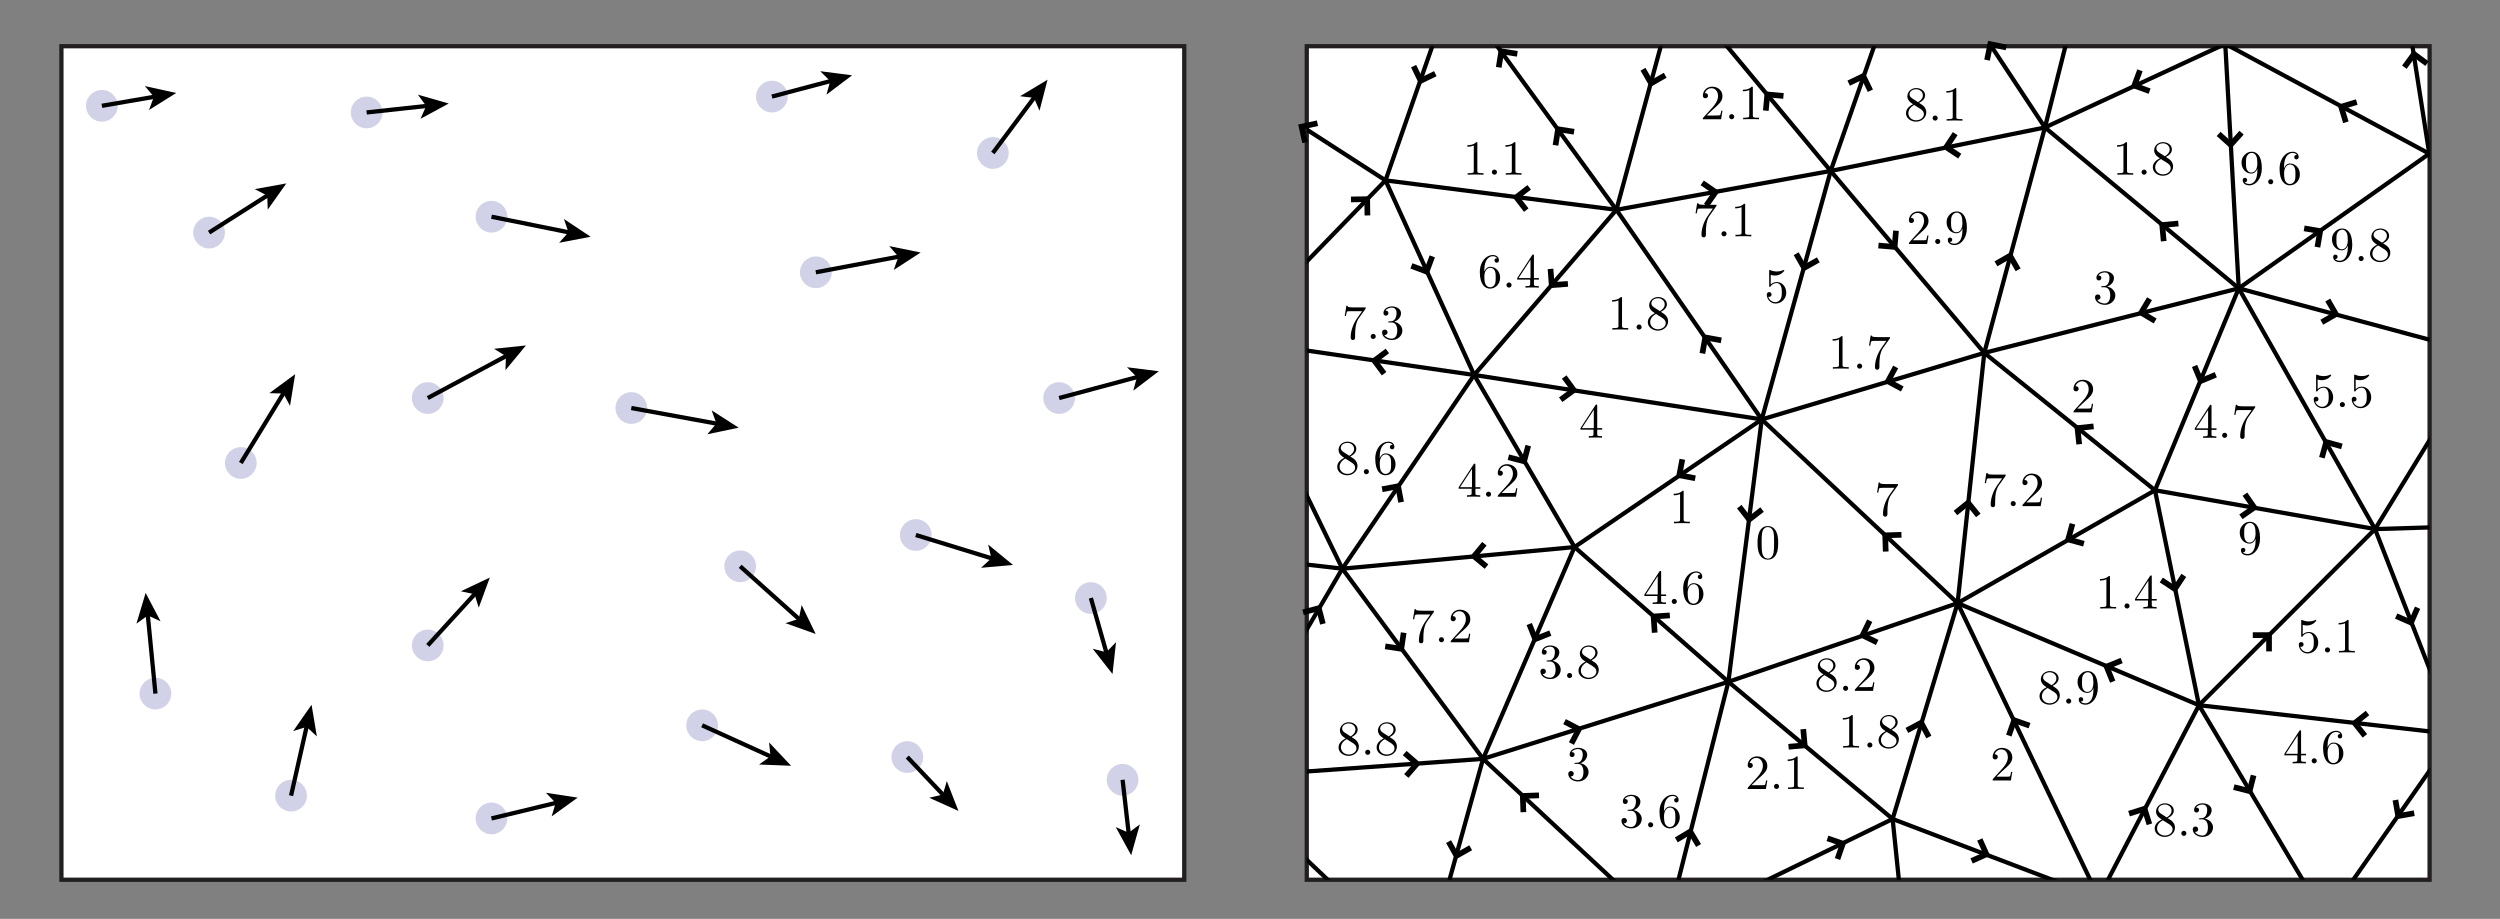 <?xml version="1.0" encoding="utf-8"?>
<!-- Generator: Adobe Illustrator 14.0.0, SVG Export Plug-In . SVG Version: 6.00 Build 43363)  -->
<!DOCTYPE svg PUBLIC "-//W3C//DTD SVG 1.1//EN" "http://www.w3.org/Graphics/SVG/1.1/DTD/svg11.dtd">
<svg version="1.1" id="Layer_1" xmlns="http://www.w3.org/2000/svg" xmlns:xlink="http://www.w3.org/1999/xlink" x="0px" y="0px"
	 width="730.464px" height="268.486px" viewBox="0 0 730.464 268.486" enable-background="new 0 0 730.464 268.486"
	 xml:space="preserve">
<rect x="0" y="0" width="730.464" height="268.486" fill="#808080" stroke="none"/>
<g>
	<rect x="17.947" y="13.502" fill="#FFFFFF" stroke="#231F20" stroke-width="1.246" width="328.073" height="243.548"/>
	<circle opacity="0.2" fill="#1B1F8A" enable-background="new    " cx="70.36" cy="135.277" r="4.635"/>
	<circle opacity="0.2" fill="#1B1F8A" enable-background="new    " cx="124.985" cy="188.583" r="4.635"/>
	<circle opacity="0.2" fill="#1B1F8A" enable-background="new    " cx="184.461" cy="119.217" r="4.635"/>
	<circle opacity="0.2" fill="#1B1F8A" enable-background="new    " cx="143.602" cy="63.322" r="4.635"/>
	<circle opacity="0.2" fill="#1B1F8A" enable-background="new    " cx="238.378" cy="79.556" r="4.635"/>
	<circle opacity="0.2" fill="#1B1F8A" enable-background="new    " cx="267.59" cy="156.323" r="4.635"/>
	<circle opacity="0.2" fill="#1B1F8A" enable-background="new    " cx="205.145" cy="211.93" r="4.635"/>
	<circle opacity="0.2" fill="#1B1F8A" enable-background="new    " cx="265.097" cy="221.198" r="4.635"/>
	<circle opacity="0.2" fill="#1B1F8A" enable-background="new    " cx="309.466" cy="116.296" r="4.635"/>
	<circle opacity="0.2" fill="#1B1F8A" enable-background="new    " cx="225.542" cy="28.219" r="4.635"/>
	<circle opacity="0.2" fill="#1B1F8A" enable-background="new    " cx="290.096" cy="44.699" r="4.635"/>
	<circle opacity="0.2" fill="#1B1F8A" enable-background="new    " cx="318.736" cy="174.737" r="4.635"/>
	<circle opacity="0.2" fill="#1B1F8A" enable-background="new    " cx="143.602" cy="239.135" r="4.635"/>
	<circle opacity="0.2" fill="#1B1F8A" enable-background="new    " cx="45.416" cy="202.659" r="4.635"/>
	<circle opacity="0.2" fill="#1B1F8A" enable-background="new    " cx="61.09" cy="67.958" r="4.635"/>
	<circle opacity="0.2" fill="#1B1F8A" enable-background="new    " cx="29.765" cy="30.917" r="4.635"/>
	<circle opacity="0.2" fill="#1B1F8A" enable-background="new    " cx="328.006" cy="227.848" r="4.635"/>
	<circle opacity="0.2" fill="#1B1F8A" enable-background="new    " cx="107.129" cy="32.855" r="4.635"/>
	<circle opacity="0.2" fill="#1B1F8A" enable-background="new    " cx="85.044" cy="232.482" r="4.635"/>
	<circle opacity="0.2" fill="#1B1F8A" enable-background="new    " cx="124.985" cy="116.298" r="4.635"/>
	<circle opacity="0.2" fill="#1B1F8A" enable-background="new    " cx="216.272" cy="165.47" r="4.635"/>
	<g>
		<g>
			<line fill="none" stroke="#000000" stroke-width="1.246" x1="70.36" y1="135.277" x2="83.032" y2="114.582"/>
			<polygon points="86.249,109.328 84.741,118.583 82.792,114.974 78.692,114.879 			"/>
		</g>
	</g>
	<g>
		<g>
			<line fill="none" stroke="#000000" stroke-width="1.246" x1="124.985" y1="116.296" x2="148.237" y2="103.844"/>
			<polygon points="153.668,100.936 147.689,108.161 147.832,104.062 144.341,101.908 			"/>
		</g>
	</g>
	<g>
		<g>
			<line fill="none" stroke="#000000" stroke-width="1.246" x1="184.461" y1="119.216" x2="209.78" y2="123.851"/>
			<polygon points="215.839,124.96 206.662,126.886 209.327,123.768 207.939,119.909 			"/>
		</g>
	</g>
	<g>
		<g>
			<line fill="none" stroke="#000000" stroke-width="1.246" x1="216.271" y1="165.468" x2="233.743" y2="181.12"/>
			<polygon points="238.332,185.23 229.499,182.08 233.4,180.812 234.232,176.797 			"/>
		</g>
	</g>
	<g>
		<g>
			<line fill="none" stroke="#000000" stroke-width="1.246" x1="267.59" y1="156.323" x2="290.097" y2="163.255"/>
			<polygon points="295.984,165.068 286.644,165.902 289.657,163.119 288.731,159.124 			"/>
		</g>
	</g>
	<g>
		<g>
			<line fill="none" stroke="#000000" stroke-width="1.246" x1="238.378" y1="79.556" x2="262.955" y2="74.921"/>
			<polygon points="269.008,73.779 261.135,78.873 262.502,75.006 259.821,71.903 			"/>
		</g>
	</g>
	<g>
		<g>
			<line fill="none" stroke="#000000" stroke-width="1.246" x1="309.465" y1="116.296" x2="332.641" y2="110.07"/>
			<polygon points="338.59,108.472 331.126,114.149 332.196,110.19 329.286,107.3 			"/>
		</g>
	</g>
	<g>
		<g>
			<line fill="none" stroke="#000000" stroke-width="1.246" x1="290.097" y1="44.698" x2="302.396" y2="28.218"/>
			<polygon points="306.081,23.281 303.731,32.359 302.121,28.587 298.047,28.117 			"/>
		</g>
	</g>
	<g>
		<g>
			<line fill="none" stroke="#000000" stroke-width="1.246" x1="45.416" y1="202.659" x2="43.148" y2="179.372"/>
			<polygon points="42.551,173.241 46.922,181.537 43.192,179.83 39.863,182.225 			"/>
		</g>
	</g>
	<g>
		<g>
			<line fill="none" stroke="#000000" stroke-width="1.246" x1="124.985" y1="188.583" x2="138.967" y2="173.294"/>
			<polygon points="143.125,168.748 139.883,177.548 138.657,173.634 134.649,172.761 			"/>
		</g>
	</g>
	<g>
		<g>
			<line fill="none" stroke="#000000" stroke-width="1.246" x1="205.145" y1="211.929" x2="225.542" y2="221.197"/>
			<polygon points="231.15,223.746 221.779,223.383 225.122,221.007 224.714,216.926 			"/>
		</g>
	</g>
	<g>
		<g>
			<line fill="none" stroke="#000000" stroke-width="1.246" x1="85.044" y1="232.48" x2="89.679" y2="211.929"/>
			<polygon points="91.035,205.92 92.584,215.168 89.578,212.378 85.666,213.607 			"/>
		</g>
	</g>
	<g>
		<g>
			<line fill="none" stroke="#000000" stroke-width="1.246" x1="143.603" y1="239.134" x2="162.801" y2="234.498"/>
			<polygon points="168.79,233.052 161.184,238.537 162.354,234.606 159.519,231.643 			"/>
		</g>
	</g>
	<g>
		<g>
			<line fill="none" stroke="#000000" stroke-width="1.246" x1="143.603" y1="63.322" x2="166.54" y2="67.957"/>
			<polygon points="172.578,69.176 163.367,70.934 166.089,67.865 164.771,63.981 			"/>
		</g>
	</g>
	<g>
		<g>
			<line fill="none" stroke="#000000" stroke-width="1.246" x1="225.542" y1="28.217" x2="243.013" y2="23.583"/>
			<polygon points="248.967,22.004 241.486,27.657 242.568,23.701 239.667,20.802 			"/>
		</g>
	</g>
	<g>
		<g>
			<line fill="none" stroke="#000000" stroke-width="1.246" x1="265.098" y1="221.197" x2="275.807" y2="232.48"/>
			<polygon points="280.047,236.948 271.499,233.094 275.49,232.146 276.644,228.211 			"/>
		</g>
	</g>
	<g>
		<g>
			<line fill="none" stroke="#000000" stroke-width="1.246" x1="318.735" y1="174.737" x2="323.371" y2="191.016"/>
			<polygon points="325.058,196.94 319.27,189.562 323.245,190.572 326.091,187.62 			"/>
		</g>
	</g>
	<g>
		<g>
			<line fill="none" stroke="#000000" stroke-width="1.246" x1="328.005" y1="227.846" x2="329.817" y2="243.769"/>
			<polygon points="330.514,249.89 326.009,241.665 329.765,243.311 333.056,240.863 			"/>
		</g>
	</g>
	<g>
		<g>
			<line fill="none" stroke="#000000" stroke-width="1.246" x1="61.09" y1="67.957" x2="78.461" y2="56.897"/>
			<polygon points="83.658,53.589 78.24,61.242 78.073,57.145 74.431,55.259 			"/>
		</g>
	</g>
	<g>
		<g>
			<line fill="none" stroke="#000000" stroke-width="1.246" x1="107.128" y1="32.853" x2="124.985" y2="30.916"/>
			<polygon points="131.109,30.252 122.862,34.714 124.527,30.966 122.097,27.663 			"/>
		</g>
	</g>
	<g>
		<g>
			<line fill="none" stroke="#000000" stroke-width="1.246" x1="29.766" y1="30.916" x2="45.416" y2="28.217"/>
			<polygon points="51.486,27.17 43.535,32.141 44.962,28.295 42.33,25.151 			"/>
		</g>
	</g>
</g>
<g>
	<rect x="381.818" y="13.502" fill="#FFFFFF" stroke="#231F20" stroke-width="1.246" width="328.073" height="243.548"/>
	<g>
		<defs>
			<rect id="SVGID_1_" x="381.818" y="13.502" width="328.073" height="243.548"/>
		</defs>
		<clipPath id="SVGID_2_">
			<use xlink:href="#SVGID_1_"  overflow="visible"/>
		</clipPath>
		<g clip-path="url(#SVGID_2_)">
			<line fill="none" stroke="#000000" stroke-width="1.246" x1="629.655" y1="143.248" x2="693.954" y2="154.592"/>
			<line fill="none" stroke="#000000" stroke-width="1.246" x1="693.954" y1="154.592" x2="654.128" y2="84.242"/>
			<line fill="none" stroke="#000000" stroke-width="1.246" x1="654.128" y1="84.242" x2="629.655" y2="143.248"/>
			<line fill="none" stroke="#000000" stroke-width="1.246" x1="571.979" y1="176.228" x2="505.006" y2="199.209"/>
			<line fill="none" stroke="#000000" stroke-width="1.246" x1="505.006" y1="199.209" x2="552.999" y2="239.297"/>
			<line fill="none" stroke="#000000" stroke-width="1.246" x1="552.999" y1="239.297" x2="571.979" y2="176.228"/>
			<line fill="none" stroke="#000000" stroke-width="1.246" x1="753.646" y1="285.885" x2="679.586" y2="268.488"/>
			<line fill="none" stroke="#000000" stroke-width="1.246" x1="460.055" y1="159.843" x2="433.327" y2="221.722"/>
			<line fill="none" stroke="#000000" stroke-width="1.246" x1="433.327" y1="221.722" x2="505.006" y2="199.209"/>
			<line fill="none" stroke="#000000" stroke-width="1.246" x1="505.006" y1="199.209" x2="460.055" y2="159.843"/>
			<line fill="none" stroke="#000000" stroke-width="1.246" x1="472.288" y1="61.299" x2="430.726" y2="109.565"/>
			<line fill="none" stroke="#000000" stroke-width="1.246" x1="430.726" y1="109.565" x2="514.754" y2="122.55"/>
			<line fill="none" stroke="#000000" stroke-width="1.246" x1="514.754" y1="122.55" x2="472.288" y2="61.299"/>
			<line fill="none" stroke="#000000" stroke-width="1.246" x1="490.011" y1="-4.017" x2="472.288" y2="61.299"/>
			<line fill="none" stroke="#000000" stroke-width="1.246" x1="472.288" y1="61.299" x2="534.899" y2="49.943"/>
			<line fill="none" stroke="#000000" stroke-width="1.246" x1="534.899" y1="49.943" x2="490.011" y2="-4.017"/>
			<line fill="none" stroke="#000000" stroke-width="1.246" x1="770.838" y1="152.249" x2="725.315" y2="103.434"/>
			<line fill="none" stroke="#000000" stroke-width="1.246" x1="725.315" y1="103.434" x2="693.954" y2="154.592"/>
			<line fill="none" stroke="#000000" stroke-width="1.246" x1="693.954" y1="154.592" x2="770.838" y2="152.249"/>
			<line fill="none" stroke="#000000" stroke-width="1.246" x1="460.055" y1="159.843" x2="392.205" y2="166.16"/>
			<line fill="none" stroke="#000000" stroke-width="1.246" x1="392.205" y1="166.16" x2="433.327" y2="221.722"/>
			<line fill="none" stroke="#000000" stroke-width="1.246" x1="416.111" y1="283.738" x2="486.789" y2="271.481"/>
			<line fill="none" stroke="#000000" stroke-width="1.246" x1="486.789" y1="271.481" x2="433.327" y2="221.722"/>
			<line fill="none" stroke="#000000" stroke-width="1.246" x1="433.327" y1="221.722" x2="416.111" y2="283.738"/>
			<line fill="none" stroke="#000000" stroke-width="1.246" x1="552.999" y1="239.297" x2="613.218" y2="262.243"/>
			<line fill="none" stroke="#000000" stroke-width="1.246" x1="613.218" y1="262.243" x2="571.979" y2="176.228"/>
			<line fill="none" stroke="#000000" stroke-width="1.246" x1="490.011" y1="-4.017" x2="559.423" y2="-20.418"/>
			<line fill="none" stroke="#000000" stroke-width="1.246" x1="642.506" y1="206.055" x2="693.954" y2="154.592"/>
			<line fill="none" stroke="#000000" stroke-width="1.246" x1="629.655" y1="143.248" x2="642.506" y2="206.055"/>
			<line fill="none" stroke="#000000" stroke-width="1.246" x1="753.646" y1="285.885" x2="717.328" y2="214.559"/>
			<line fill="none" stroke="#000000" stroke-width="1.246" x1="717.328" y1="214.559" x2="679.586" y2="268.488"/>
			<line fill="none" stroke="#000000" stroke-width="1.246" x1="359.676" y1="99.199" x2="328.566" y2="158.831"/>
			<line fill="none" stroke="#000000" stroke-width="1.246" x1="328.566" y1="158.831" x2="392.205" y2="166.16"/>
			<line fill="none" stroke="#000000" stroke-width="1.246" x1="392.205" y1="166.16" x2="359.676" y2="99.199"/>
			<line fill="none" stroke="#000000" stroke-width="1.246" x1="642.506" y1="206.055" x2="571.979" y2="176.228"/>
			<line fill="none" stroke="#000000" stroke-width="1.246" x1="613.218" y1="262.243" x2="642.506" y2="206.055"/>
			<line fill="none" stroke="#000000" stroke-width="1.246" x1="514.754" y1="122.55" x2="505.006" y2="199.209"/>
			<line fill="none" stroke="#000000" stroke-width="1.246" x1="571.979" y1="176.228" x2="514.754" y2="122.55"/>
			<line fill="none" stroke="#000000" stroke-width="1.246" x1="629.655" y1="143.248" x2="571.979" y2="176.228"/>
			<line fill="none" stroke="#000000" stroke-width="1.246" x1="392.205" y1="166.16" x2="430.726" y2="109.565"/>
			<line fill="none" stroke="#000000" stroke-width="1.246" x1="430.726" y1="109.565" x2="359.676" y2="99.199"/>
			<line fill="none" stroke="#000000" stroke-width="1.246" x1="350.517" y1="17.677" x2="424.637" y2="-4.114"/>
			<line fill="none" stroke="#000000" stroke-width="1.246" x1="514.754" y1="122.55" x2="460.055" y2="159.843"/>
			<line fill="none" stroke="#000000" stroke-width="1.246" x1="559.503" y1="302.755" x2="486.789" y2="271.481"/>
			<line fill="none" stroke="#000000" stroke-width="1.246" x1="430.726" y1="109.565" x2="460.055" y2="159.843"/>
			<line fill="none" stroke="#000000" stroke-width="1.246" x1="534.899" y1="49.943" x2="559.423" y2="-20.418"/>
			<line fill="none" stroke="#000000" stroke-width="1.246" x1="642.506" y1="206.055" x2="679.586" y2="268.488"/>
			<line fill="none" stroke="#000000" stroke-width="1.246" x1="717.328" y1="214.559" x2="642.506" y2="206.055"/>
			<line fill="none" stroke="#000000" stroke-width="1.246" x1="613.218" y1="262.243" x2="559.503" y2="302.755"/>
			<line fill="none" stroke="#000000" stroke-width="1.246" x1="597.499" y1="37.244" x2="534.899" y2="49.943"/>
			<line fill="none" stroke="#000000" stroke-width="1.246" x1="534.899" y1="49.943" x2="579.778" y2="103.103"/>
			<line fill="none" stroke="#000000" stroke-width="1.246" x1="579.778" y1="103.103" x2="597.499" y2="37.244"/>
			<line fill="none" stroke="#000000" stroke-width="1.246" x1="571.979" y1="176.228" x2="579.778" y2="103.103"/>
			<line fill="none" stroke="#000000" stroke-width="1.246" x1="579.778" y1="103.103" x2="514.754" y2="122.55"/>
			<line fill="none" stroke="#000000" stroke-width="1.246" x1="650.188" y1="12.825" x2="654.128" y2="84.242"/>
			<line fill="none" stroke="#000000" stroke-width="1.246" x1="654.128" y1="84.242" x2="709.799" y2="44.906"/>
			<line fill="none" stroke="#000000" stroke-width="1.246" x1="709.799" y1="44.906" x2="650.188" y2="12.825"/>
			<line fill="none" stroke="#000000" stroke-width="1.246" x1="534.899" y1="49.943" x2="514.754" y2="122.55"/>
			<line fill="none" stroke="#000000" stroke-width="1.246" x1="654.128" y1="84.242" x2="725.315" y2="103.434"/>
			<line fill="none" stroke="#000000" stroke-width="1.246" x1="725.315" y1="103.434" x2="709.799" y2="44.906"/>
			<line fill="none" stroke="#000000" stroke-width="1.246" x1="763.583" y1="13.127" x2="783.345" y2="74.635"/>
			<line fill="none" stroke="#000000" stroke-width="1.246" x1="709.799" y1="44.906" x2="699.501" y2="-20.828"/>
			<line fill="none" stroke="#000000" stroke-width="1.246" x1="699.501" y1="-20.828" x2="650.188" y2="12.825"/>
			<line fill="none" stroke="#000000" stroke-width="1.246" x1="725.315" y1="103.434" x2="783.345" y2="74.635"/>
			<line fill="none" stroke="#000000" stroke-width="1.246" x1="783.345" y1="74.635" x2="709.799" y2="44.906"/>
			<line fill="none" stroke="#000000" stroke-width="1.246" x1="613.218" y1="262.243" x2="679.586" y2="268.488"/>
			<line fill="none" stroke="#000000" stroke-width="1.246" x1="328.566" y1="158.831" x2="356.49" y2="227.229"/>
			<line fill="none" stroke="#000000" stroke-width="1.246" x1="356.49" y1="227.229" x2="392.205" y2="166.16"/>
			<line fill="none" stroke="#000000" stroke-width="1.246" x1="359.676" y1="99.199" x2="350.517" y2="17.677"/>
			<line fill="none" stroke="#000000" stroke-width="1.246" x1="359.676" y1="99.199" x2="404.824" y2="52.705"/>
			<line fill="none" stroke="#000000" stroke-width="1.246" x1="404.824" y1="52.705" x2="350.517" y2="17.677"/>
			<line fill="none" stroke="#000000" stroke-width="1.246" x1="472.288" y1="61.299" x2="404.824" y2="52.705"/>
			<line fill="none" stroke="#000000" stroke-width="1.246" x1="404.824" y1="52.705" x2="430.726" y2="109.565"/>
			<line fill="none" stroke="#000000" stroke-width="1.246" x1="351.097" y1="291.719" x2="356.49" y2="227.229"/>
			<line fill="none" stroke="#000000" stroke-width="1.246" x1="486.789" y1="271.481" x2="505.006" y2="199.209"/>
			<line fill="none" stroke="#000000" stroke-width="1.246" x1="472.288" y1="61.299" x2="424.637" y2="-4.114"/>
			<line fill="none" stroke="#000000" stroke-width="1.246" x1="424.637" y1="-4.114" x2="404.824" y2="52.705"/>
			<line fill="none" stroke="#000000" stroke-width="1.246" x1="629.655" y1="143.248" x2="579.778" y2="103.103"/>
			<line fill="none" stroke="#000000" stroke-width="1.246" x1="654.128" y1="84.242" x2="579.778" y2="103.103"/>
			<line fill="none" stroke="#000000" stroke-width="1.246" x1="597.499" y1="37.244" x2="559.423" y2="-20.418"/>
			<line fill="none" stroke="#000000" stroke-width="1.246" x1="763.583" y1="13.127" x2="709.799" y2="44.906"/>
			<line fill="none" stroke="#000000" stroke-width="1.246" x1="486.789" y1="271.481" x2="552.999" y2="239.297"/>
			<line fill="none" stroke="#000000" stroke-width="1.246" x1="693.954" y1="154.592" x2="717.328" y2="214.559"/>
			<line fill="none" stroke="#000000" stroke-width="1.246" x1="717.328" y1="214.559" x2="770.838" y2="152.249"/>
			<line fill="none" stroke="#000000" stroke-width="1.246" x1="356.49" y1="227.229" x2="433.327" y2="221.722"/>
			<line fill="none" stroke="#000000" stroke-width="1.246" x1="654.128" y1="84.242" x2="597.499" y2="37.244"/>
			<line fill="none" stroke="#000000" stroke-width="1.246" x1="356.49" y1="227.229" x2="416.111" y2="283.738"/>
			<line fill="none" stroke="#000000" stroke-width="1.246" x1="552.999" y1="239.297" x2="559.503" y2="302.755"/>
			<line fill="none" stroke="#000000" stroke-width="1.246" x1="699.501" y1="-20.828" x2="618.466" y2="-45.84"/>
			<line fill="none" stroke="#000000" stroke-width="1.246" x1="618.466" y1="-45.84" x2="650.188" y2="12.825"/>
			<line fill="none" stroke="#000000" stroke-width="1.246" x1="650.188" y1="12.825" x2="597.499" y2="37.244"/>
			<line fill="none" stroke="#000000" stroke-width="1.246" x1="618.466" y1="-45.84" x2="597.499" y2="37.244"/>
			<line fill="none" stroke="#000000" stroke-width="1.246" x1="559.423" y1="-20.418" x2="618.466" y2="-45.84"/>
			<line fill="none" stroke="#000000" stroke-width="1.246" x1="424.637" y1="-4.114" x2="490.011" y2="-4.017"/>
			<line fill="none" stroke="#000000" stroke-width="1.246" x1="351.097" y1="291.719" x2="416.111" y2="283.738"/>
			<line fill="none" stroke="#000000" stroke-width="1.246" x1="699.501" y1="-20.828" x2="763.583" y2="13.127"/>
		</g>
	</g>
	<g>
		<defs>
			<rect id="SVGID_3_" x="515.833" y="78.87" width="6.48" height="9.971"/>
		</defs>
		<clipPath id="SVGID_4_">
			<use xlink:href="#SVGID_3_"  overflow="visible"/>
		</clipPath>
		<path clip-path="url(#SVGID_4_)" d="M521.916,85.523c0-1.691-1.175-3.112-2.721-3.112c-0.687,0-1.303,0.22-1.817,0.704v-2.79
			c0.286,0.088,0.757,0.19,1.214,0.19c1.756,0,2.758-1.305,2.758-1.492c0-0.085-0.044-0.157-0.144-0.157
			c-0.015,0-0.043,0-0.114,0.042c-0.286,0.128-0.987,0.411-1.945,0.411c-0.572,0-1.23-0.099-1.902-0.396
			c-0.114-0.043-0.143-0.043-0.172-0.043c-0.144,0-0.144,0.115-0.144,0.344v4.235c0,0.257,0,0.372,0.2,0.372
			c0.1,0,0.127-0.043,0.185-0.127c0.157-0.227,0.685-0.993,1.838-0.993c0.741,0,1.097,0.655,1.211,0.912
			c0.228,0.527,0.257,1.083,0.257,1.794c0,0.499,0,1.353-0.343,1.952c-0.342,0.555-0.869,0.925-1.525,0.925
			c-1.039,0-1.853-0.751-2.095-1.588c0.044,0.021,0.088,0.042,0.247,0.042c0.479,0,0.725-0.356,0.725-0.697
			c0-0.342-0.24-0.698-0.705-0.698c-0.197,0-0.691,0.1-0.691,0.75c0,1.218,0.983,2.591,2.578,2.591
			C520.462,88.693,521.916,87.329,521.916,85.523"/>
	</g>
	<g>
		<defs>
			<rect id="SVGID_5_" x="535.276" y="97.701" width="17.45" height="10.47"/>
		</defs>
		<clipPath id="SVGID_6_">
			<use xlink:href="#SVGID_5_"  overflow="visible"/>
		</clipPath>
		<path clip-path="url(#SVGID_6_)" d="M538.367,98.573c0-0.343,0-0.373-0.327-0.373c-0.882,0.897-2.133,0.897-2.587,0.897v0.449
			c0.285,0,1.126,0,1.867-0.364v7.405c0,0.514-0.043,0.687-1.325,0.687h-0.457v0.449c0.501-0.044,1.746-0.044,2.317-0.044
			c0.572,0,1.817,0,2.317,0.044v-0.449h-0.463c-1.301,0-1.343-0.157-1.343-0.686"/>
		<path clip-path="url(#SVGID_6_)" d="M544.102,106.974c0-0.408-0.339-0.748-0.748-0.748c-0.41,0-0.748,0.339-0.748,0.748
			c0,0.41,0.338,0.748,0.748,0.748C543.762,107.722,544.102,107.384,544.102,106.974"/>
		<path clip-path="url(#SVGID_6_)" d="M552.106,99c0.129-0.172,0.129-0.2,0.129-0.501h-3.476c-1.745,0-1.773-0.183-1.831-0.448
			h-0.357L546.099,101h0.357c0.043-0.231,0.172-1.143,0.358-1.317c0.1-0.086,1.216-0.086,1.402-0.086h2.96
			c-0.157,0.229-1.278,1.788-1.59,2.26c-1.278,1.931-1.747,3.92-1.747,5.379c0,0.143,0,0.787,0.649,0.787
			c0.647,0,0.647-0.644,0.647-0.787v-0.729c0-0.787,0.043-1.573,0.157-2.344c0.057-0.33,0.258-1.559,0.885-2.445"/>
	</g>
	<g>
		<defs>
			<rect id="SVGID_7_" x="611.887" y="79.25" width="6.48" height="9.971"/>
		</defs>
		<clipPath id="SVGID_8_">
			<use xlink:href="#SVGID_7_"  overflow="visible"/>
		</clipPath>
		<path clip-path="url(#SVGID_8_)" d="M615.686,83.733c1.163-0.386,1.984-1.385,1.984-2.512c0-1.171-1.253-1.972-2.618-1.972
			c-1.437,0-2.518,0.859-2.518,1.947c0,0.472,0.312,0.745,0.724,0.745c0.439,0,0.723-0.315,0.723-0.73
			c0-0.716-0.669-0.716-0.884-0.716c0.444-0.709,1.388-0.897,1.904-0.897c0.586,0,1.372,0.317,1.372,1.61
			c0,0.173-0.028,1.006-0.4,1.638c-0.43,0.69-0.916,0.733-1.272,0.747c-0.116,0.015-0.459,0.043-0.559,0.043
			c-0.115,0.013-0.215,0.027-0.215,0.156c0,0.143,0.099,0.143,0.34,0.143h0.622c1.16,0,1.685,0.974,1.685,2.376
			c0,1.946-0.98,2.361-1.604,2.361c-0.611,0-1.675-0.241-2.173-1.074c0.497,0.071,0.937-0.24,0.937-0.777
			c0-0.509-0.386-0.792-0.799-0.792c-0.342,0-0.797,0.199-0.797,0.821c0,1.287,1.329,2.221,2.887,2.221
			c1.743,0,3.046-1.299,3.046-2.755C618.069,85.146,617.17,84.033,615.686,83.733"/>
	</g>
	<g>
		<defs>
			<rect id="SVGID_9_" x="557.698" y="61.78" width="17.449" height="9.971"/>
		</defs>
		<clipPath id="SVGID_10_">
			<use xlink:href="#SVGID_9_"  overflow="visible"/>
		</clipPath>
		<path clip-path="url(#SVGID_10_)" d="M563.481,68.813h-0.359c-0.07,0.43-0.172,1.062-0.314,1.277
			c-0.101,0.115-1.047,0.115-1.361,0.115h-2.579l1.52-1.473c2.235-1.974,3.095-2.747,3.095-4.177c0-1.631-1.294-2.776-3.047-2.776
			c-1.624,0-2.686,1.316-2.686,2.589c0,0.801,0.711,0.801,0.755,0.801c0.242,0,0.74-0.17,0.74-0.755c0-0.37-0.251-0.741-0.739-0.741
			c-0.111,0-0.14,0-0.181,0c0.329-0.921,1.104-1.446,1.938-1.446c1.306,0,1.924,1.159,1.924,2.331c0,1.143-0.722,2.271-1.513,3.157
			l-2.766,3.058c-0.158,0.157-0.158,0.185-0.158,0.528h5.329"/>
		<path clip-path="url(#SVGID_10_)" d="M566.922,70.555c0-0.409-0.338-0.748-0.748-0.748c-0.409,0-0.748,0.339-0.748,0.748
			c0,0.409,0.339,0.747,0.748,0.747C566.582,71.302,566.922,70.963,566.922,70.555"/>
		<path clip-path="url(#SVGID_10_)" d="M571.647,67.862c-0.229,0-0.885,0-1.328-0.903c-0.257-0.53-0.257-1.247-0.257-1.949
			c0-0.773,0-1.447,0.299-1.978c0.386-0.717,0.928-0.903,1.429-0.903c0.656,0,1.128,0.487,1.37,1.132
			c0.172,0.459,0.229,1.362,0.229,2.021C573.39,66.472,572.903,67.863,571.647,67.862 M573.402,66.754v0.457
			c0,3.337-1.481,3.993-2.308,3.993c-0.242,0-1.012-0.028-1.396-0.5c0.603,0,0.712-0.408,0.712-0.647
			c0-0.437-0.338-0.648-0.647-0.648c-0.225,0-0.647,0.127-0.647,0.676c0,0.942,0.773,1.519,1.989,1.519
			c1.848,0,3.594-1.941,3.594-5.01c0-3.839-1.645-4.812-2.916-4.812c-0.786,0-1.486,0.257-2.101,0.898
			c-0.586,0.642-0.914,1.239-0.914,2.307c0,1.781,1.255,3.176,2.853,3.176C572.49,68.162,573.075,67.57,573.402,66.754
			L573.402,66.754z"/>
	</g>
	<g>
		<defs>
			<rect id="SVGID_11_" x="470.847" y="86.784" width="16.95" height="9.971"/>
		</defs>
		<clipPath id="SVGID_12_">
			<use xlink:href="#SVGID_11_"  overflow="visible"/>
		</clipPath>
		<path clip-path="url(#SVGID_12_)" d="M473.937,87.157c0-0.342,0-0.373-0.327-0.373c-0.882,0.898-2.132,0.898-2.586,0.898v0.448
			c0.284,0,1.126,0,1.867-0.363v7.405c0,0.514-0.044,0.687-1.327,0.687h-0.455v0.449c0.5-0.043,1.745-0.043,2.317-0.043
			s1.816,0,2.317,0.043v-0.449h-0.464c-1.3,0-1.343-0.158-1.343-0.686"/>
		<path clip-path="url(#SVGID_12_)" d="M479.671,95.559c0-0.409-0.338-0.748-0.748-0.748c-0.409,0-0.748,0.339-0.748,0.748
			c0,0.41,0.339,0.748,0.748,0.748C479.331,96.307,479.671,95.969,479.671,95.559"/>
		<path clip-path="url(#SVGID_12_)" d="M483.849,91.729c0.402,0.244,1.079,0.671,1.771,1.114c0.404,0.271,1.081,0.698,1.081,1.568
			c0,1.055-1.081,1.796-2.262,1.796c-1.237,0-2.274-0.883-2.274-2.067C482.164,93.313,482.625,92.4,483.849,91.729 M485.287,91.125
			c1.048-0.528,1.763-1.27,1.763-2.212c0-1.313-1.279-2.129-2.587-2.129c-1.436,0-2.599,1.059-2.599,2.386
			c0,0.256,0.029,0.899,0.649,1.57c0.151,0.171,0.667,0.528,1.015,0.771c-0.83,0.414-2.062,1.214-2.062,2.626
			c0,1.514,1.458,2.47,2.959,2.47c1.615,0,2.974-1.185,2.974-2.712c0-0.514-0.157-1.156-0.699-1.755
			C486.43,91.839,486.201,91.696,485.287,91.125L485.287,91.125z M483.224,89.769c-0.654-0.43-0.712-0.916-0.712-1.16
			c0-0.874,0.927-1.475,1.938-1.475c1.039,0,1.951,0.746,1.951,1.776c0,0.815-0.556,1.504-1.411,2.004L483.224,89.769z"/>
	</g>
	<g>
		<defs>
			<rect id="SVGID_13_" x="547.99" y="140.636" width="6.979" height="10.471"/>
		</defs>
		<clipPath id="SVGID_14_">
			<use xlink:href="#SVGID_13_"  overflow="visible"/>
		</clipPath>
		<path clip-path="url(#SVGID_14_)" d="M554.449,141.935c0.13-0.171,0.13-0.2,0.13-0.5h-3.477c-1.744,0-1.773-0.183-1.831-0.449
			h-0.357l-0.473,2.949h0.358c0.044-0.231,0.171-1.144,0.357-1.317c0.1-0.086,1.216-0.086,1.402-0.086h2.96
			c-0.155,0.229-1.278,1.788-1.59,2.26c-1.277,1.932-1.745,3.921-1.745,5.379c0,0.144,0,0.786,0.647,0.786s0.647-0.643,0.647-0.786
			v-0.729c0-0.787,0.044-1.573,0.158-2.345c0.057-0.33,0.257-1.56,0.884-2.445"/>
	</g>
	<g>
		<defs>
			<rect id="SVGID_15_" x="605.495" y="110.959" width="6.48" height="9.971"/>
		</defs>
		<clipPath id="SVGID_16_">
			<use xlink:href="#SVGID_15_"  overflow="visible"/>
		</clipPath>
		<path clip-path="url(#SVGID_16_)" d="M611.576,117.993h-0.357c-0.072,0.43-0.173,1.062-0.315,1.277
			c-0.101,0.115-1.045,0.115-1.36,0.115h-2.579l1.519-1.474c2.236-1.974,3.096-2.747,3.096-4.177c0-1.631-1.296-2.775-3.047-2.775
			c-1.624,0-2.687,1.315-2.687,2.589c0,0.801,0.712,0.801,0.755,0.801c0.242,0,0.741-0.17,0.741-0.755c0-0.37-0.252-0.74-0.74-0.74
			c-0.11,0-0.139,0-0.18,0c0.33-0.921,1.104-1.447,1.938-1.447c1.306,0,1.923,1.159,1.923,2.331c0,1.143-0.721,2.271-1.513,3.157
			l-2.766,3.058c-0.158,0.156-0.158,0.185-0.158,0.528h5.329"/>
	</g>
	<g>
		<defs>
			<rect id="SVGID_17_" x="488.603" y="143.378" width="5.484" height="9.972"/>
		</defs>
		<clipPath id="SVGID_18_">
			<use xlink:href="#SVGID_17_"  overflow="visible"/>
		</clipPath>
		<path clip-path="url(#SVGID_18_)" d="M491.942,143.751c0-0.343,0-0.373-0.327-0.373c-0.881,0.897-2.133,0.897-2.587,0.897v0.449
			c0.285,0,1.126,0,1.867-0.364v7.405c0,0.515-0.042,0.687-1.325,0.687h-0.456v0.449c0.5-0.044,1.745-0.044,2.317-0.044
			s1.817,0,2.317,0.044v-0.449h-0.464c-1.3,0-1.343-0.157-1.343-0.686"/>
	</g>
	<g>
		<defs>
			<rect id="SVGID_19_" x="461.748" y="117.861" width="6.48" height="10.47"/>
		</defs>
		<clipPath id="SVGID_20_">
			<use xlink:href="#SVGID_19_"  overflow="visible"/>
		</clipPath>
		<path clip-path="url(#SVGID_20_)" d="M465.687,125.091H462.2l3.486-5.348 M461.8,125.539h3.787v1.231
			c0,0.509-0.027,0.665-1.073,0.665h-0.297v0.449c0.587-0.043,1.33-0.043,1.932-0.043c0.6,0,1.358,0,1.945,0.043v-0.449h-0.306
			c-1.076,0-1.104-0.156-1.104-0.665v-1.231h1.452v-0.448h-1.452v-6.507c0-0.287,0-0.373-0.229-0.373c-0.128,0-0.172,0-0.285,0.172
			l-4.37,6.707V125.539z"/>
	</g>
	<g>
		<defs>
			<rect id="SVGID_21_" x="425.955" y="135.128" width="17.449" height="10.471"/>
		</defs>
		<clipPath id="SVGID_22_">
			<use xlink:href="#SVGID_21_"  overflow="visible"/>
		</clipPath>
		<path clip-path="url(#SVGID_22_)" d="M430.093,142.357h-3.487l3.487-5.348 M426.205,142.806h3.788v1.231
			c0,0.509-0.028,0.664-1.073,0.664h-0.296v0.449c0.587-0.044,1.33-0.044,1.931-0.044c0.6,0,1.359,0,1.944,0.044v-0.449h-0.305
			c-1.076,0-1.104-0.155-1.104-0.664v-1.231h1.452v-0.448h-1.452v-6.507c0-0.287,0-0.373-0.229-0.373c-0.128,0-0.171,0-0.284,0.172
			l-4.372,6.708V142.806z"/>
		<path clip-path="url(#SVGID_22_)" d="M435.677,144.4c0-0.407-0.339-0.747-0.748-0.747c-0.41,0-0.748,0.338-0.748,0.747
			c0,0.41,0.338,0.749,0.748,0.749C435.338,145.149,435.677,144.811,435.677,144.4"/>
		<path clip-path="url(#SVGID_22_)" d="M443.353,142.66h-0.357c-0.072,0.431-0.172,1.062-0.315,1.278
			c-0.1,0.114-1.045,0.114-1.36,0.114h-2.579l1.519-1.473c2.236-1.975,3.096-2.748,3.096-4.178c0-1.631-1.294-2.775-3.047-2.775
			c-1.624,0-2.687,1.315-2.687,2.589c0,0.801,0.712,0.801,0.755,0.801c0.242,0,0.741-0.171,0.741-0.755
			c0-0.371-0.252-0.741-0.739-0.741c-0.111,0-0.14,0-0.181,0c0.33-0.92,1.104-1.446,1.938-1.446c1.306,0,1.923,1.159,1.923,2.33
			c0,1.144-0.721,2.272-1.513,3.158l-2.765,3.057c-0.158,0.158-0.158,0.186-0.158,0.528h5.329"/>
	</g>
	<g>
		<defs>
			<rect id="SVGID_23_" x="641.038" y="117.919" width="17.949" height="10.47"/>
		</defs>
		<clipPath id="SVGID_24_">
			<use xlink:href="#SVGID_23_"  overflow="visible"/>
		</clipPath>
		<path clip-path="url(#SVGID_24_)" d="M645.177,125.148h-3.487l3.487-5.348 M641.29,125.597h3.788v1.23
			c0,0.509-0.029,0.665-1.073,0.665h-0.297v0.449c0.586-0.044,1.33-0.044,1.93-0.044c0.602,0,1.36,0,1.945,0.044v-0.449h-0.306
			c-1.074,0-1.104-0.156-1.104-0.665v-1.23h1.453v-0.449h-1.453v-6.507c0-0.287,0-0.373-0.229-0.373c-0.127,0-0.17,0-0.283,0.172
			l-4.372,6.708L641.29,125.597z"/>
		<path clip-path="url(#SVGID_24_)" d="M650.76,127.192c0-0.409-0.338-0.748-0.747-0.748s-0.747,0.339-0.747,0.748
			s0.338,0.748,0.747,0.748S650.76,127.602,650.76,127.192"/>
		<path clip-path="url(#SVGID_24_)" d="M658.815,119.218c0.129-0.172,0.129-0.2,0.129-0.5h-3.475c-1.746,0-1.775-0.183-1.832-0.449
			h-0.358l-0.471,2.949h0.357c0.043-0.231,0.172-1.143,0.356-1.317c0.102-0.086,1.217-0.086,1.402-0.086h2.962
			c-0.157,0.229-1.279,1.788-1.591,2.26c-1.277,1.931-1.746,3.92-1.746,5.378c0,0.143,0,0.787,0.648,0.787s0.648-0.644,0.648-0.786
			v-0.73c0-0.786,0.043-1.573,0.157-2.344c0.056-0.329,0.257-1.559,0.885-2.445"/>
	</g>
	<g>
		<defs>
			<rect id="SVGID_25_" x="530.277" y="192.338" width="17.45" height="9.971"/>
		</defs>
		<clipPath id="SVGID_26_">
			<use xlink:href="#SVGID_25_"  overflow="visible"/>
		</clipPath>
		<path clip-path="url(#SVGID_26_)" d="M533.108,197.282c0.404,0.243,1.081,0.671,1.772,1.113c0.403,0.271,1.081,0.697,1.081,1.568
			c0,1.055-1.081,1.798-2.262,1.798c-1.239,0-2.276-0.886-2.276-2.068C531.424,198.865,531.886,197.954,533.108,197.282
			 M534.549,196.679c1.048-0.528,1.761-1.271,1.761-2.213c0-1.313-1.279-2.129-2.585-2.129c-1.437,0-2.6,1.059-2.6,2.386
			c0,0.257,0.029,0.899,0.648,1.57c0.152,0.171,0.667,0.527,1.017,0.77c-0.831,0.414-2.063,1.214-2.063,2.627
			c0,1.513,1.458,2.47,2.959,2.47c1.615,0,2.974-1.185,2.974-2.712c0-0.514-0.155-1.156-0.697-1.755
			C535.69,197.392,535.462,197.249,534.549,196.679L534.549,196.679z M532.485,195.322c-0.654-0.431-0.713-0.916-0.713-1.161
			c0-0.873,0.926-1.476,1.938-1.476c1.04,0,1.952,0.747,1.952,1.776c0,0.816-0.556,1.505-1.411,2.005L532.485,195.322z"/>
		<path clip-path="url(#SVGID_26_)" d="M539.999,201.111c0-0.408-0.338-0.747-0.747-0.747c-0.41,0-0.749,0.338-0.749,0.747
			c0,0.41,0.339,0.748,0.749,0.748C539.661,201.859,539.999,201.521,539.999,201.111"/>
		<path clip-path="url(#SVGID_26_)" d="M547.676,199.371h-0.357c-0.072,0.431-0.172,1.062-0.315,1.277
			c-0.1,0.115-1.046,0.115-1.36,0.115h-2.58l1.52-1.474c2.236-1.974,3.095-2.747,3.095-4.177c0-1.631-1.293-2.775-3.046-2.775
			c-1.624,0-2.687,1.314-2.687,2.589c0,0.801,0.712,0.801,0.755,0.801c0.242,0,0.741-0.172,0.741-0.755
			c0-0.371-0.252-0.741-0.739-0.741c-0.111,0-0.14,0-0.181,0c0.329-0.921,1.104-1.445,1.938-1.445c1.306,0,1.923,1.158,1.923,2.329
			c0,1.145-0.721,2.272-1.513,3.157l-2.765,3.058c-0.158,0.157-0.158,0.187-0.158,0.528h5.329"/>
	</g>
	<g>
		<defs>
			<rect id="SVGID_27_" x="513.327" y="153.7" width="6.48" height="9.971"/>
		</defs>
		<clipPath id="SVGID_28_">
			<use xlink:href="#SVGID_27_"  overflow="visible"/>
		</clipPath>
		<path clip-path="url(#SVGID_28_)" d="M516.536,163.223c-0.557,0-1.398-0.357-1.655-1.732c-0.157-0.859-0.157-2.178-0.157-3.021
			c0-0.918,0-1.862,0.114-2.637c0.271-1.704,1.341-1.833,1.698-1.833c0.471,0,1.411,0.259,1.683,1.677
			c0.144,0.802,0.144,1.89,0.144,2.793c0,1.073,0,2.047-0.156,2.964C517.991,162.793,517.177,163.223,516.536,163.223
			 M519.56,158.641c0-1.142-0.073-2.283-0.575-3.34c-0.659-1.371-1.834-1.601-2.436-1.601c-0.859,0-1.906,0.372-2.492,1.7
			c-0.459,0.984-0.529,2.099-0.529,3.24c0,1.069,0.056,2.355,0.644,3.44c0.616,1.155,1.661,1.441,2.363,1.441
			c0.774,0,1.862-0.301,2.493-1.656c0.459-0.985,0.53-2.099,0.53-3.226H519.56z"/>
	</g>
	<g>
		<defs>
			<rect id="SVGID_29_" x="581.879" y="218.512" width="6.479" height="9.972"/>
		</defs>
		<clipPath id="SVGID_30_">
			<use xlink:href="#SVGID_29_"  overflow="visible"/>
		</clipPath>
		<path clip-path="url(#SVGID_30_)" d="M587.96,225.545h-0.358c-0.071,0.431-0.173,1.062-0.315,1.278
			c-0.101,0.114-1.045,0.114-1.36,0.114h-2.579l1.519-1.473c2.236-1.975,3.096-2.747,3.096-4.178c0-1.631-1.295-2.775-3.047-2.775
			c-1.623,0-2.687,1.316-2.687,2.589c0,0.802,0.713,0.802,0.755,0.802c0.242,0,0.741-0.171,0.741-0.755
			c0-0.37-0.252-0.741-0.74-0.741c-0.11,0-0.139,0-0.18,0c0.33-0.921,1.105-1.446,1.938-1.446c1.307,0,1.924,1.159,1.924,2.331
			c0,1.143-0.721,2.271-1.514,3.157l-2.766,3.058c-0.158,0.157-0.158,0.185-0.158,0.528h5.329"/>
	</g>
	<g>
		<defs>
			<rect id="SVGID_31_" x="613.412" y="167.784" width="16.95" height="10.47"/>
		</defs>
		<clipPath id="SVGID_32_">
			<use xlink:href="#SVGID_31_"  overflow="visible"/>
		</clipPath>
		<path clip-path="url(#SVGID_32_)" d="M616.503,168.655c0-0.342,0-0.372-0.328-0.372c-0.882,0.896-2.132,0.896-2.586,0.896v0.449
			c0.284,0,1.126,0,1.867-0.364v7.405c0,0.514-0.044,0.687-1.327,0.687h-0.455v0.449c0.5-0.044,1.745-0.044,2.317-0.044
			s1.816,0,2.317,0.044v-0.449h-0.464c-1.3,0-1.342-0.156-1.342-0.687"/>
		<path clip-path="url(#SVGID_32_)" d="M622.236,177.058c0-0.409-0.338-0.749-0.748-0.749c-0.409,0-0.747,0.34-0.747,0.749
			s0.338,0.747,0.747,0.747S622.236,177.467,622.236,177.058"/>
		<path clip-path="url(#SVGID_32_)" d="M627.72,175.013h-3.485l3.485-5.347 M623.833,175.462h3.788v1.23
			c0,0.509-0.027,0.664-1.073,0.664h-0.297v0.449c0.587-0.044,1.33-0.044,1.932-0.044c0.6,0,1.358,0,1.945,0.044v-0.449h-0.306
			c-1.076,0-1.104-0.155-1.104-0.664v-1.23h1.452v-0.449h-1.452v-6.507c0-0.286,0-0.373-0.229-0.373c-0.128,0-0.172,0-0.285,0.173
			l-4.371,6.707V175.462z"/>
	</g>
	<g>
		<defs>
			<rect id="SVGID_33_" x="449.636" y="188.599" width="17.949" height="9.972"/>
		</defs>
		<clipPath id="SVGID_34_">
			<use xlink:href="#SVGID_33_"  overflow="visible"/>
		</clipPath>
		<path clip-path="url(#SVGID_34_)" d="M453.636,193.082c1.161-0.387,1.982-1.385,1.982-2.513c0-1.171-1.251-1.972-2.616-1.972
			c-1.437,0-2.518,0.859-2.518,1.947c0,0.474,0.312,0.745,0.723,0.745c0.438,0,0.723-0.315,0.723-0.729
			c0-0.717-0.67-0.717-0.883-0.717c0.443-0.708,1.388-0.896,1.902-0.896c0.587,0,1.374,0.316,1.374,1.61
			c0,0.173-0.029,1.005-0.401,1.637c-0.429,0.69-0.915,0.732-1.273,0.747c-0.114,0.015-0.458,0.044-0.559,0.044
			c-0.113,0.013-0.214,0.025-0.214,0.156c0,0.142,0.099,0.142,0.339,0.142h0.624c1.159,0,1.685,0.976,1.685,2.378
			c0,1.944-0.981,2.359-1.605,2.359c-0.61,0-1.675-0.239-2.173-1.073c0.496,0.07,0.936-0.241,0.936-0.777
			c0-0.509-0.385-0.791-0.797-0.791c-0.344,0-0.797,0.198-0.797,0.82c0,1.287,1.329,2.221,2.886,2.221
			c1.744,0,3.045-1.299,3.045-2.754C456.018,194.495,455.119,193.381,453.636,193.082"/>
		<path clip-path="url(#SVGID_34_)" d="M459.357,197.372c0-0.407-0.338-0.747-0.747-0.747s-0.747,0.338-0.747,0.747
			c0,0.41,0.338,0.749,0.747,0.749S459.357,197.782,459.357,197.372"/>
		<path clip-path="url(#SVGID_34_)" d="M463.585,193.543c0.404,0.243,1.081,0.671,1.772,1.113c0.402,0.271,1.081,0.698,1.081,1.568
			c0,1.055-1.081,1.798-2.262,1.798c-1.239,0-2.276-0.885-2.276-2.068C461.9,195.127,462.361,194.215,463.585,193.543
			 M465.024,192.939c1.049-0.528,1.763-1.271,1.763-2.213c0-1.313-1.28-2.129-2.586-2.129c-1.437,0-2.599,1.059-2.599,2.386
			c0,0.257,0.029,0.899,0.647,1.57c0.153,0.171,0.667,0.528,1.016,0.771c-0.831,0.413-2.062,1.213-2.062,2.626
			c0,1.514,1.458,2.47,2.959,2.47c1.615,0,2.975-1.185,2.975-2.712c0-0.514-0.157-1.156-0.698-1.755
			C466.167,193.652,465.938,193.51,465.024,192.939L465.024,192.939z M462.962,191.583c-0.655-0.431-0.712-0.916-0.712-1.161
			c0-0.872,0.925-1.475,1.938-1.475c1.039,0,1.951,0.746,1.951,1.775c0,0.816-0.557,1.505-1.411,2.005L462.962,191.583z"/>
	</g>
	<g>
		<defs>
			<rect id="SVGID_35_" x="654.169" y="152.453" width="6.48" height="9.972"/>
		</defs>
		<clipPath id="SVGID_36_">
			<use xlink:href="#SVGID_35_"  overflow="visible"/>
		</clipPath>
		<path clip-path="url(#SVGID_36_)" d="M657.299,158.536c-0.228,0-0.885,0-1.328-0.903c-0.257-0.529-0.257-1.247-0.257-1.949
			c0-0.773,0-1.448,0.301-1.978c0.385-0.717,0.928-0.903,1.427-0.903c0.657,0,1.128,0.487,1.371,1.132
			c0.172,0.459,0.229,1.362,0.229,2.021C659.042,157.146,658.556,158.537,657.299,158.536 M659.055,157.427v0.458
			c0,3.336-1.482,3.992-2.309,3.992c-0.242,0-1.012-0.028-1.396-0.5c0.604,0,0.714-0.408,0.714-0.647
			c0-0.438-0.339-0.648-0.649-0.648c-0.225,0-0.647,0.127-0.647,0.676c0,0.942,0.773,1.52,1.99,1.52c1.847,0,3.595-1.941,3.595-5.01
			c0-3.841-1.645-4.813-2.918-4.813c-0.786,0-1.486,0.257-2.101,0.898c-0.586,0.642-0.914,1.239-0.914,2.308
			c0,1.78,1.255,3.176,2.853,3.176C658.142,158.835,658.727,158.243,659.055,157.427L659.055,157.427z"/>
	</g>
	<g>
		<defs>
			<rect id="SVGID_37_" x="428.573" y="41.524" width="16.451" height="9.971"/>
		</defs>
		<clipPath id="SVGID_38_">
			<use xlink:href="#SVGID_37_"  overflow="visible"/>
		</clipPath>
		<path clip-path="url(#SVGID_38_)" d="M431.663,41.897c0-0.343,0-0.373-0.327-0.373c-0.883,0.897-2.133,0.897-2.588,0.897v0.449
			c0.285,0,1.127,0,1.867-0.364v7.405c0,0.515-0.043,0.687-1.325,0.687h-0.455v0.449c0.5-0.043,1.744-0.043,2.315-0.043
			c0.573,0,1.817,0,2.318,0.043v-0.449h-0.463c-1.3,0-1.344-0.157-1.344-0.686"/>
		<path clip-path="url(#SVGID_38_)" d="M437.397,50.299c0-0.409-0.339-0.748-0.749-0.748c-0.408,0-0.747,0.339-0.747,0.748
			s0.339,0.748,0.747,0.748C437.058,51.046,437.397,50.708,437.397,50.299"/>
		<path clip-path="url(#SVGID_38_)" d="M442.781,41.897c0-0.343,0-0.373-0.328-0.373c-0.881,0.897-2.132,0.897-2.587,0.897v0.449
			c0.284,0,1.127,0,1.867-0.364v7.405c0,0.515-0.043,0.687-1.325,0.687h-0.456v0.449c0.5-0.043,1.744-0.043,2.316-0.043
			c0.573,0,1.817,0,2.317,0.043v-0.449h-0.463c-1.3,0-1.344-0.157-1.344-0.686"/>
	</g>
	<g>
		<defs>
			<rect id="SVGID_39_" x="618.397" y="41.524" width="16.95" height="9.971"/>
		</defs>
		<clipPath id="SVGID_40_">
			<use xlink:href="#SVGID_39_"  overflow="visible"/>
		</clipPath>
		<path clip-path="url(#SVGID_40_)" d="M621.488,41.897c0-0.343,0-0.373-0.327-0.373c-0.883,0.897-2.133,0.897-2.587,0.897v0.449
			c0.284,0,1.126,0,1.867-0.363v7.405c0,0.514-0.044,0.687-1.327,0.687h-0.455v0.448c0.5-0.043,1.746-0.043,2.317-0.043
			c0.572,0,1.816,0,2.317,0.043v-0.448h-0.463c-1.301,0-1.343-0.158-1.343-0.686"/>
		<path clip-path="url(#SVGID_40_)" d="M627.222,50.299c0-0.408-0.338-0.748-0.748-0.748c-0.409,0-0.747,0.339-0.747,0.748
			c0,0.41,0.338,0.748,0.747,0.748S627.222,50.708,627.222,50.299"/>
		<path clip-path="url(#SVGID_40_)" d="M631.399,46.469c0.403,0.243,1.08,0.671,1.771,1.113c0.403,0.271,1.08,0.698,1.08,1.568
			c0,1.055-1.08,1.797-2.261,1.797c-1.238,0-2.275-0.884-2.275-2.067C629.715,48.053,630.177,47.14,631.399,46.469 M632.838,45.865
			c1.048-0.528,1.763-1.27,1.763-2.212c0-1.313-1.279-2.128-2.586-2.128c-1.437,0-2.6,1.058-2.6,2.385
			c0,0.256,0.029,0.899,0.649,1.57c0.152,0.171,0.667,0.528,1.015,0.771c-0.83,0.414-2.062,1.214-2.062,2.626
			c0,1.514,1.458,2.47,2.959,2.47c1.615,0,2.974-1.185,2.974-2.712c0-0.514-0.157-1.156-0.699-1.755
			c-0.27-0.3-0.499-0.443-1.411-1.014H632.838z M630.775,44.509c-0.655-0.43-0.712-0.916-0.712-1.16
			c0-0.873,0.926-1.475,1.938-1.475c1.039,0,1.951,0.746,1.951,1.776c0,0.815-0.556,1.504-1.411,2.005L630.775,44.509z"/>
	</g>
	<g>
		<defs>
			<rect id="SVGID_41_" x="538.269" y="208.911" width="16.95" height="9.971"/>
		</defs>
		<clipPath id="SVGID_42_">
			<use xlink:href="#SVGID_41_"  overflow="visible"/>
		</clipPath>
		<path clip-path="url(#SVGID_42_)" d="M541.358,209.283c0-0.343,0-0.372-0.327-0.372c-0.882,0.896-2.132,0.896-2.586,0.896v0.449
			c0.284,0,1.126,0,1.867-0.363v7.405c0,0.515-0.044,0.687-1.327,0.687h-0.455v0.449c0.5-0.044,1.745-0.044,2.317-0.044
			s1.816,0,2.317,0.044v-0.449h-0.464c-1.3,0-1.343-0.157-1.343-0.686"/>
		<path clip-path="url(#SVGID_42_)" d="M547.093,217.685c0-0.408-0.338-0.747-0.748-0.747c-0.409,0-0.748,0.338-0.748,0.747
			c0,0.41,0.339,0.748,0.748,0.748C546.753,218.433,547.093,218.095,547.093,217.685"/>
		<path clip-path="url(#SVGID_42_)" d="M551.271,213.855c0.402,0.243,1.079,0.672,1.771,1.113c0.404,0.271,1.081,0.697,1.081,1.569
			c0,1.054-1.081,1.796-2.262,1.796c-1.237,0-2.274-0.883-2.274-2.067C549.586,215.439,550.047,214.527,551.271,213.855
			 M552.709,213.251c1.048-0.527,1.763-1.271,1.763-2.212c0-1.312-1.279-2.128-2.587-2.128c-1.436,0-2.599,1.058-2.599,2.386
			c0,0.256,0.029,0.898,0.649,1.568c0.151,0.172,0.667,0.528,1.015,0.771c-0.83,0.414-2.062,1.215-2.062,2.627
			c0,1.515,1.458,2.47,2.959,2.47c1.615,0,2.974-1.185,2.974-2.712c0-0.514-0.157-1.155-0.699-1.755
			C553.852,213.965,553.623,213.822,552.709,213.251L552.709,213.251z M550.646,211.896c-0.654-0.431-0.712-0.917-0.712-1.161
			c0-0.873,0.927-1.476,1.938-1.476c1.039,0,1.95,0.746,1.95,1.777c0,0.815-0.555,1.503-1.41,2.004L550.646,211.896z"/>
	</g>
	<g>
		<defs>
			<rect id="SVGID_43_" x="473.317" y="232.223" width="17.948" height="9.971"/>
		</defs>
		<clipPath id="SVGID_44_">
			<use xlink:href="#SVGID_43_"  overflow="visible"/>
		</clipPath>
		<path clip-path="url(#SVGID_44_)" d="M477.317,236.705c1.161-0.386,1.982-1.384,1.982-2.512c0-1.171-1.251-1.973-2.617-1.973
			c-1.436,0-2.517,0.859-2.517,1.948c0,0.474,0.312,0.744,0.723,0.744c0.438,0,0.722-0.314,0.722-0.729
			c0-0.717-0.669-0.717-0.882-0.717c0.442-0.709,1.388-0.897,1.902-0.897c0.587,0,1.374,0.316,1.374,1.61
			c0,0.173-0.029,1.006-0.401,1.638c-0.429,0.689-0.916,0.732-1.273,0.747c-0.114,0.015-0.458,0.044-0.559,0.044
			c-0.113,0.012-0.215,0.025-0.215,0.155c0,0.143,0.099,0.143,0.34,0.143h0.623c1.16,0,1.685,0.975,1.685,2.377
			c0,1.945-0.98,2.36-1.605,2.36c-0.609,0-1.675-0.24-2.172-1.073c0.496,0.07,0.936-0.241,0.936-0.778
			c0-0.509-0.385-0.791-0.797-0.791c-0.344,0-0.798,0.198-0.798,0.82c0,1.288,1.329,2.222,2.886,2.222
			c1.744,0,3.046-1.299,3.046-2.755C479.699,238.118,478.801,237.005,477.317,236.705"/>
		<path clip-path="url(#SVGID_44_)" d="M483.039,240.996c0-0.408-0.339-0.748-0.747-0.748c-0.409,0-0.748,0.339-0.748,0.748
			c0,0.41,0.339,0.748,0.748,0.748C482.7,241.744,483.039,241.406,483.039,240.996"/>
		<path clip-path="url(#SVGID_44_)" d="M487.869,241.646c-0.898,0-1.324-0.856-1.411-1.071c-0.256-0.672-0.256-1.813-0.256-2.071
			c0-1.112,0.455-2.541,1.737-2.541c0.228,0,0.883,0,1.324,0.886c0.257,0.528,0.257,1.256,0.257,1.956c0,0.686,0,1.399-0.242,1.913
			C488.851,241.574,488.195,241.646,487.869,241.646 M486.18,237.052v-0.343c0-3.621,1.771-4.139,2.5-4.139
			c0.342,0,0.941,0.09,1.257,0.599c-0.209,0-0.766,0-0.766,0.642c0,0.442,0.339,0.655,0.649,0.655c0.225,0,0.648-0.129,0.648-0.69
			c0-0.863-0.631-1.553-1.819-1.553c-1.832,0-3.765,1.843-3.765,4.997c0,3.812,1.657,4.825,2.986,4.825
			c1.587,0,2.945-1.336,2.945-3.213c0-1.806-1.271-3.17-2.853-3.17C486.992,235.662,486.466,236.379,486.18,237.052z"/>
	</g>
	<g>
		<defs>
			<rect id="SVGID_45_" x="497.498" y="25.322" width="16.95" height="9.971"/>
		</defs>
		<clipPath id="SVGID_46_">
			<use xlink:href="#SVGID_45_"  overflow="visible"/>
		</clipPath>
		<path clip-path="url(#SVGID_46_)" d="M503.28,32.355h-0.358c-0.072,0.43-0.172,1.062-0.315,1.277
			c-0.1,0.115-1.046,0.115-1.361,0.115h-2.579l1.521-1.473c2.234-1.975,3.094-2.747,3.094-4.177c0-1.631-1.293-2.776-3.046-2.776
			c-1.624,0-2.687,1.316-2.687,2.589c0,0.801,0.712,0.801,0.755,0.801c0.243,0,0.741-0.17,0.741-0.754
			c0-0.37-0.252-0.741-0.739-0.741c-0.111,0-0.14,0-0.182,0c0.33-0.921,1.105-1.447,1.938-1.447c1.306,0,1.924,1.159,1.924,2.331
			c0,1.143-0.722,2.271-1.514,3.157l-2.765,3.058c-0.159,0.156-0.159,0.185-0.159,0.528h5.33"/>
		<path clip-path="url(#SVGID_46_)" d="M506.721,34.096c0-0.409-0.339-0.748-0.748-0.748c-0.408,0-0.747,0.339-0.747,0.748
			c0,0.409,0.339,0.748,0.747,0.748C506.382,34.844,506.721,34.505,506.721,34.096"/>
		<path clip-path="url(#SVGID_46_)" d="M512.154,25.695c0-0.343,0-0.373-0.326-0.373c-0.883,0.897-2.133,0.897-2.588,0.897v0.449
			c0.284,0,1.127,0,1.867-0.364v7.405c0,0.514-0.043,0.687-1.326,0.687h-0.456v0.449c0.502-0.043,1.745-0.043,2.317-0.043
			c0.573,0,1.817,0,2.317,0.043v-0.449h-0.462c-1.301,0-1.344-0.157-1.344-0.686"/>
	</g>
	<g>
		<defs>
			<rect id="SVGID_47_" x="629.116" y="234.715" width="17.948" height="9.972"/>
		</defs>
		<clipPath id="SVGID_48_">
			<use xlink:href="#SVGID_47_"  overflow="visible"/>
		</clipPath>
		<path clip-path="url(#SVGID_48_)" d="M631.947,239.659c0.404,0.243,1.081,0.671,1.772,1.114c0.402,0.27,1.08,0.697,1.08,1.567
			c0,1.056-1.08,1.798-2.261,1.798c-1.239,0-2.276-0.885-2.276-2.068C630.263,241.243,630.724,240.331,631.947,239.659
			 M633.388,239.056c1.048-0.528,1.761-1.271,1.761-2.213c0-1.313-1.279-2.129-2.585-2.129c-1.437,0-2.599,1.059-2.599,2.386
			c0,0.257,0.028,0.899,0.647,1.57c0.153,0.172,0.667,0.528,1.016,0.771c-0.831,0.414-2.062,1.213-2.062,2.626
			c0,1.514,1.458,2.47,2.959,2.47c1.615,0,2.974-1.184,2.974-2.712c0-0.514-0.156-1.156-0.698-1.755
			C634.529,239.769,634.3,239.626,633.388,239.056L633.388,239.056z M631.324,237.699c-0.655-0.431-0.712-0.916-0.712-1.161
			c0-0.872,0.925-1.475,1.937-1.475c1.04,0,1.952,0.746,1.952,1.775c0,0.817-0.557,1.505-1.411,2.005L631.324,237.699z"/>
		<path clip-path="url(#SVGID_48_)" d="M638.838,243.488c0-0.407-0.339-0.747-0.747-0.747c-0.409,0-0.748,0.338-0.748,0.747
			c0,0.41,0.339,0.749,0.748,0.749C638.499,244.237,638.838,243.898,638.838,243.488"/>
		<path clip-path="url(#SVGID_48_)" d="M644.233,239.198c1.161-0.386,1.982-1.384,1.982-2.513c0-1.171-1.251-1.972-2.616-1.972
			c-1.437,0-2.518,0.859-2.518,1.947c0,0.474,0.312,0.745,0.724,0.745c0.438,0,0.723-0.315,0.723-0.729
			c0-0.717-0.671-0.717-0.884-0.717c0.443-0.708,1.388-0.896,1.902-0.896c0.587,0,1.374,0.316,1.374,1.61
			c0,0.173-0.029,1.005-0.401,1.637c-0.429,0.69-0.915,0.732-1.273,0.747c-0.114,0.015-0.457,0.044-0.559,0.044
			c-0.113,0.013-0.214,0.025-0.214,0.156c0,0.143,0.099,0.143,0.34,0.143h0.623c1.16,0,1.685,0.975,1.685,2.377
			c0,1.945-0.981,2.36-1.605,2.36c-0.61,0-1.675-0.24-2.172-1.074c0.495,0.071,0.935-0.241,0.935-0.777
			c0-0.509-0.385-0.791-0.797-0.791c-0.342,0-0.797,0.198-0.797,0.82c0,1.287,1.329,2.221,2.886,2.221
			c1.744,0,3.045-1.298,3.045-2.754C646.615,240.611,645.717,239.497,644.233,239.198"/>
	</g>
	<g>
		<defs>
			<rect id="SVGID_49_" x="595.464" y="196.077" width="17.948" height="9.971"/>
		</defs>
		<clipPath id="SVGID_50_">
			<use xlink:href="#SVGID_49_"  overflow="visible"/>
		</clipPath>
		<path clip-path="url(#SVGID_50_)" d="M598.295,201.021c0.404,0.243,1.081,0.67,1.772,1.113c0.402,0.271,1.08,0.697,1.08,1.568
			c0,1.055-1.08,1.797-2.262,1.797c-1.238,0-2.275-0.885-2.275-2.067C596.61,202.604,597.071,201.693,598.295,201.021
			 M599.734,200.418c1.048-0.528,1.762-1.271,1.762-2.213c0-1.313-1.279-2.129-2.585-2.129c-1.437,0-2.6,1.059-2.6,2.386
			c0,0.257,0.029,0.899,0.648,1.569c0.153,0.172,0.666,0.528,1.016,0.771c-0.831,0.414-2.062,1.214-2.062,2.627
			c0,1.513,1.458,2.47,2.959,2.47c1.615,0,2.973-1.185,2.973-2.712c0-0.514-0.155-1.156-0.697-1.755
			C600.876,201.131,600.647,200.988,599.734,200.418L599.734,200.418z M597.672,199.062c-0.655-0.431-0.712-0.916-0.712-1.161
			c0-0.873,0.925-1.476,1.936-1.476c1.041,0,1.953,0.746,1.953,1.776c0,0.816-0.557,1.504-1.411,2.005L597.672,199.062z"/>
		<path clip-path="url(#SVGID_50_)" d="M605.186,204.851c0-0.408-0.339-0.747-0.748-0.747s-0.747,0.338-0.747,0.747
			c0,0.41,0.338,0.748,0.747,0.748S605.186,205.261,605.186,204.851"/>
		<path clip-path="url(#SVGID_50_)" d="M609.911,202.159c-0.229,0-0.885,0-1.328-0.903c-0.256-0.53-0.256-1.247-0.256-1.949
			c0-0.773,0-1.447,0.299-1.979c0.386-0.716,0.928-0.903,1.428-0.903c0.657,0,1.129,0.488,1.371,1.134
			c0.171,0.459,0.229,1.361,0.229,2.021C611.653,200.77,611.168,202.159,609.911,202.159 M611.667,201.051v0.456
			c0,3.338-1.481,3.993-2.309,3.993c-0.242,0-1.011-0.027-1.396-0.5c0.603,0,0.712-0.407,0.712-0.647
			c0-0.437-0.338-0.648-0.647-0.648c-0.226,0-0.647,0.128-0.647,0.677c0,0.941,0.772,1.518,1.988,1.518
			c1.847,0,3.595-1.941,3.595-5.01c0-3.839-1.645-4.812-2.916-4.812c-0.786,0-1.487,0.257-2.102,0.898
			c-0.586,0.64-0.915,1.239-0.915,2.307c0,1.78,1.256,3.175,2.854,3.175C610.755,202.457,611.339,201.867,611.667,201.051
			L611.667,201.051z"/>
	</g>
	<g>
		<defs>
			<rect id="SVGID_51_" x="579.76" y="137.871" width="16.95" height="10.47"/>
		</defs>
		<clipPath id="SVGID_52_">
			<use xlink:href="#SVGID_51_"  overflow="visible"/>
		</clipPath>
		<path clip-path="url(#SVGID_52_)" d="M585.92,139.17c0.129-0.172,0.129-0.2,0.129-0.501h-3.476c-1.745,0-1.774-0.183-1.831-0.449
			h-0.358l-0.472,2.949h0.358c0.043-0.231,0.172-1.143,0.357-1.317c0.101-0.086,1.216-0.086,1.401-0.086h2.962
			c-0.157,0.229-1.279,1.788-1.591,2.261c-1.277,1.932-1.746,3.92-1.746,5.378c0,0.144,0,0.786,0.647,0.786
			c0.649,0,0.649-0.643,0.649-0.786v-0.729c0-0.786,0.042-1.573,0.157-2.345c0.056-0.33,0.257-1.559,0.885-2.445"/>
		<path clip-path="url(#SVGID_52_)" d="M588.982,147.145c0-0.409-0.339-0.749-0.748-0.749c-0.408,0-0.747,0.34-0.747,0.749
			c0,0.408,0.339,0.747,0.747,0.747C588.644,147.892,588.982,147.553,588.982,147.145"/>
		<path clip-path="url(#SVGID_52_)" d="M596.66,145.402h-0.359c-0.071,0.431-0.171,1.062-0.315,1.278
			c-0.1,0.114-1.045,0.114-1.36,0.114h-2.579l1.521-1.473c2.234-1.975,3.094-2.747,3.094-4.178c0-1.631-1.294-2.775-3.047-2.775
			c-1.622,0-2.687,1.315-2.687,2.589c0,0.801,0.713,0.801,0.755,0.801c0.243,0,0.741-0.17,0.741-0.754
			c0-0.371-0.252-0.741-0.738-0.741c-0.112,0-0.141,0-0.182,0c0.33-0.921,1.105-1.446,1.938-1.446c1.307,0,1.925,1.159,1.925,2.33
			c0,1.144-0.721,2.272-1.515,3.158l-2.764,3.058c-0.158,0.155-0.158,0.185-0.158,0.528h5.328"/>
	</g>
	<g>
		<defs>
			<rect id="SVGID_53_" x="431.938" y="74.014" width="17.948" height="10.47"/>
		</defs>
		<clipPath id="SVGID_54_">
			<use xlink:href="#SVGID_53_"  overflow="visible"/>
		</clipPath>
		<path clip-path="url(#SVGID_54_)" d="M435.371,83.937c-0.898,0-1.324-0.856-1.411-1.071c-0.256-0.671-0.256-1.813-0.256-2.07
			c0-1.114,0.455-2.543,1.737-2.543c0.228,0,0.883,0,1.324,0.886c0.257,0.528,0.257,1.257,0.257,1.956c0,0.687,0,1.4-0.242,1.913
			C436.352,83.865,435.697,83.937,435.371,83.937 M433.682,79.344V79c0-3.621,1.771-4.138,2.5-4.138
			c0.342,0,0.941,0.089,1.257,0.599c-0.209,0-0.766,0-0.766,0.642c0,0.441,0.339,0.655,0.649,0.655c0.225,0,0.647-0.129,0.647-0.69
			c0-0.863-0.63-1.554-1.818-1.554c-1.832,0-3.766,1.844-3.766,4.998c0,3.811,1.658,4.825,2.987,4.825
			c1.587,0,2.945-1.336,2.945-3.212c0-1.807-1.271-3.17-2.853-3.17C434.494,77.954,433.968,78.67,433.682,79.344z"/>
		<path clip-path="url(#SVGID_54_)" d="M441.659,83.288c0-0.409-0.339-0.749-0.748-0.749s-0.747,0.339-0.747,0.749
			c0,0.409,0.338,0.747,0.747,0.747S441.659,83.697,441.659,83.288"/>
		<path clip-path="url(#SVGID_54_)" d="M447.193,81.243h-3.487l3.487-5.347 M443.307,81.692h3.788v1.23
			c0,0.509-0.029,0.665-1.073,0.665h-0.298v0.449c0.587-0.044,1.331-0.044,1.931-0.044c0.602,0,1.359,0,1.945,0.044v-0.449h-0.306
			c-1.074,0-1.104-0.156-1.104-0.665v-1.23h1.453v-0.449h-1.453v-6.506c0-0.287,0-0.373-0.228-0.373c-0.13,0-0.172,0-0.285,0.172
			l-4.372,6.708L443.307,81.692z"/>
	</g>
	<g>
		<defs>
			<rect id="SVGID_55_" x="556.452" y="25.725" width="17.449" height="9.972"/>
		</defs>
		<clipPath id="SVGID_56_">
			<use xlink:href="#SVGID_55_"  overflow="visible"/>
		</clipPath>
		<path clip-path="url(#SVGID_56_)" d="M559.283,30.669c0.404,0.244,1.081,0.671,1.772,1.114c0.402,0.27,1.08,0.697,1.08,1.568
			c0,1.055-1.08,1.797-2.261,1.797c-1.239,0-2.276-0.885-2.276-2.068C557.599,32.253,558.06,31.341,559.283,30.669 M560.723,30.066
			c1.048-0.528,1.762-1.271,1.762-2.212c0-1.313-1.279-2.129-2.586-2.129c-1.436,0-2.6,1.059-2.6,2.386
			c0,0.256,0.029,0.899,0.649,1.569c0.151,0.172,0.667,0.528,1.016,0.771c-0.831,0.414-2.062,1.214-2.062,2.627
			c0,1.513,1.458,2.47,2.959,2.47c1.615,0,2.974-1.185,2.974-2.712c0-0.514-0.156-1.156-0.698-1.755
			C561.864,30.779,561.636,30.637,560.723,30.066L560.723,30.066z M558.66,28.71c-0.655-0.431-0.714-0.917-0.714-1.161
			c0-0.874,0.927-1.475,1.938-1.475c1.039,0,1.952,0.745,1.952,1.775c0,0.816-0.557,1.504-1.412,2.004L558.66,28.71z"/>
		<path clip-path="url(#SVGID_56_)" d="M566.174,34.499c0-0.408-0.339-0.747-0.748-0.747c-0.41,0-0.748,0.338-0.748,0.747
			c0,0.41,0.338,0.749,0.748,0.749C565.835,35.247,566.174,34.909,566.174,34.499"/>
		<path clip-path="url(#SVGID_56_)" d="M571.606,26.098c0-0.343,0-0.373-0.327-0.373c-0.881,0.898-2.132,0.898-2.586,0.898v0.448
			c0.284,0,1.126,0,1.867-0.363v7.405c0,0.514-0.043,0.687-1.326,0.687h-0.456v0.449c0.5-0.044,1.745-0.044,2.317-0.044
			c0.573,0,1.817,0,2.317,0.044v-0.449h-0.463c-1.3,0-1.344-0.157-1.344-0.687"/>
	</g>
	<g>
		<defs>
			<rect id="SVGID_57_" x="675.931" y="109.444" width="16.951" height="9.972"/>
		</defs>
		<clipPath id="SVGID_58_">
			<use xlink:href="#SVGID_57_"  overflow="visible"/>
		</clipPath>
		<path clip-path="url(#SVGID_58_)" d="M681.715,116.098c0-1.692-1.174-3.114-2.72-3.114c-0.687,0-1.303,0.222-1.817,0.704v-2.789
			c0.286,0.088,0.756,0.19,1.214,0.19c1.756,0,2.756-1.305,2.756-1.492c0-0.086-0.042-0.157-0.143-0.157
			c-0.014,0-0.043,0-0.115,0.042c-0.286,0.127-0.986,0.411-1.945,0.411c-0.571,0-1.229-0.099-1.902-0.396
			c-0.114-0.043-0.142-0.043-0.171-0.043c-0.143,0-0.143,0.115-0.143,0.344v4.235c0,0.257,0,0.371,0.199,0.371
			c0.101,0,0.128-0.042,0.186-0.126c0.155-0.228,0.683-0.993,1.837-0.993c0.741,0,1.096,0.655,1.211,0.912
			c0.229,0.527,0.258,1.082,0.258,1.795c0,0.498,0,1.352-0.344,1.951c-0.342,0.555-0.869,0.926-1.524,0.926
			c-1.041,0-1.853-0.752-2.095-1.589c0.042,0.022,0.086,0.042,0.246,0.042c0.478,0,0.725-0.356,0.725-0.697
			c0-0.342-0.239-0.699-0.706-0.699c-0.196,0-0.689,0.1-0.689,0.751c0,1.218,0.981,2.591,2.577,2.591
			C680.261,119.267,681.714,117.903,681.715,116.098"/>
		<path clip-path="url(#SVGID_58_)" d="M685.153,118.218c0-0.408-0.338-0.747-0.747-0.747s-0.747,0.338-0.747,0.747
			c0,0.41,0.338,0.749,0.747,0.749S685.153,118.628,685.153,118.218"/>
		<path clip-path="url(#SVGID_58_)" d="M692.833,116.098c0-1.692-1.175-3.114-2.721-3.114c-0.687,0-1.303,0.222-1.817,0.704v-2.789
			c0.286,0.088,0.758,0.19,1.214,0.19c1.756,0,2.757-1.305,2.757-1.492c0-0.086-0.043-0.157-0.144-0.157
			c-0.014,0-0.043,0-0.114,0.042c-0.286,0.127-0.987,0.411-1.945,0.411c-0.571,0-1.229-0.099-1.901-0.396
			c-0.115-0.043-0.144-0.043-0.173-0.043c-0.143,0-0.143,0.115-0.143,0.344v4.235c0,0.257,0,0.371,0.2,0.371
			c0.1,0,0.128-0.042,0.185-0.126c0.156-0.228,0.683-0.993,1.837-0.993c0.741,0,1.097,0.655,1.211,0.912
			c0.229,0.527,0.258,1.082,0.258,1.795c0,0.498,0,1.352-0.343,1.951c-0.342,0.555-0.869,0.926-1.525,0.926
			c-1.04,0-1.853-0.752-2.095-1.589c0.044,0.022,0.087,0.042,0.246,0.042c0.479,0,0.726-0.356,0.726-0.697
			c0-0.342-0.24-0.699-0.706-0.699c-0.197,0-0.69,0.1-0.69,0.751c0,1.218,0.982,2.591,2.578,2.591
			C691.378,119.267,692.832,117.903,692.833,116.098"/>
	</g>
	<g>
		<defs>
			<rect id="SVGID_59_" x="671.577" y="181.12" width="16.95" height="9.972"/>
		</defs>
		<clipPath id="SVGID_60_">
			<use xlink:href="#SVGID_59_"  overflow="visible"/>
		</clipPath>
		<path clip-path="url(#SVGID_60_)" d="M677.361,187.773c0-1.691-1.175-3.113-2.721-3.113c-0.687,0-1.302,0.222-1.817,0.703v-2.788
			c0.286,0.087,0.756,0.189,1.214,0.189c1.757,0,2.757-1.305,2.757-1.491c0-0.086-0.043-0.158-0.144-0.158
			c-0.014,0-0.042,0-0.114,0.043c-0.286,0.128-0.987,0.411-1.945,0.411c-0.572,0-1.229-0.099-1.902-0.396
			c-0.114-0.043-0.143-0.043-0.172-0.043c-0.143,0-0.143,0.114-0.143,0.344v4.234c0,0.257,0,0.371,0.2,0.371
			c0.1,0,0.128-0.043,0.185-0.127c0.156-0.228,0.684-0.993,1.837-0.993c0.741,0,1.097,0.655,1.211,0.912
			c0.229,0.527,0.259,1.082,0.259,1.795c0,0.498,0,1.353-0.344,1.951c-0.342,0.556-0.869,0.927-1.525,0.927
			c-1.04,0-1.853-0.752-2.095-1.59c0.043,0.022,0.087,0.043,0.246,0.043c0.479,0,0.726-0.357,0.726-0.698
			c0-0.342-0.24-0.698-0.706-0.698c-0.197,0-0.69,0.1-0.69,0.751c0,1.219,0.982,2.592,2.578,2.592
			C675.907,190.943,677.36,189.578,677.361,187.773"/>
		<path clip-path="url(#SVGID_60_)" d="M680.8,189.894c0-0.407-0.338-0.747-0.747-0.747s-0.747,0.338-0.747,0.747
			c0,0.41,0.338,0.749,0.747,0.749S680.8,190.304,680.8,189.894"/>
		<path clip-path="url(#SVGID_60_)" d="M686.233,181.493c0-0.344,0-0.373-0.326-0.373c-0.883,0.897-2.133,0.897-2.588,0.897v0.449
			c0.285,0,1.127,0,1.867-0.364v7.405c0,0.514-0.043,0.687-1.325,0.687h-0.457v0.449c0.502-0.044,1.746-0.044,2.317-0.044
			c0.574,0,1.817,0,2.318,0.044v-0.449h-0.463c-1.3,0-1.344-0.157-1.344-0.687"/>
	</g>
	<g>
		<defs>
			<rect id="SVGID_61_" x="495.255" y="59.038" width="16.95" height="10.47"/>
		</defs>
		<clipPath id="SVGID_62_">
			<use xlink:href="#SVGID_61_"  overflow="visible"/>
		</clipPath>
		<path clip-path="url(#SVGID_62_)" d="M501.415,60.337c0.129-0.172,0.129-0.2,0.129-0.501h-3.476c-1.745,0-1.774-0.183-1.831-0.448
			h-0.358l-0.472,2.948h0.358c0.043-0.231,0.172-1.143,0.356-1.317c0.102-0.086,1.217-0.086,1.402-0.086h2.962
			c-0.157,0.229-1.279,1.788-1.591,2.26c-1.277,1.932-1.746,3.921-1.746,5.379c0,0.144,0,0.786,0.647,0.786
			c0.649,0,0.649-0.643,0.649-0.786v-0.729c0-0.787,0.042-1.573,0.157-2.344c0.056-0.33,0.257-1.56,0.885-2.445"/>
		<path clip-path="url(#SVGID_62_)" d="M504.478,68.311c0-0.409-0.339-0.749-0.748-0.749c-0.408,0-0.747,0.34-0.747,0.749
			c0,0.409,0.339,0.748,0.747,0.748C504.139,69.059,504.478,68.72,504.478,68.311"/>
		<path clip-path="url(#SVGID_62_)" d="M509.911,59.909c0-0.343,0-0.373-0.327-0.373c-0.882,0.897-2.132,0.897-2.587,0.897v0.449
			c0.284,0,1.127,0,1.867-0.364v7.405c0,0.514-0.043,0.687-1.326,0.687h-0.456v0.449c0.501-0.043,1.745-0.043,2.317-0.043
			c0.573,0,1.817,0,2.317,0.043v-0.449h-0.462c-1.301,0-1.344-0.157-1.344-0.687"/>
	</g>
	<g>
		<defs>
			<rect id="SVGID_63_" x="412.697" y="177.642" width="16.95" height="10.471"/>
		</defs>
		<clipPath id="SVGID_64_">
			<use xlink:href="#SVGID_63_"  overflow="visible"/>
		</clipPath>
		<path clip-path="url(#SVGID_64_)" d="M418.857,178.941c0.129-0.173,0.129-0.2,0.129-0.501h-3.475
			c-1.746,0-1.775-0.183-1.832-0.448h-0.358l-0.472,2.948h0.358c0.043-0.231,0.172-1.144,0.357-1.317
			c0.101-0.086,1.216-0.086,1.401-0.086h2.962c-0.157,0.229-1.279,1.788-1.591,2.26c-1.277,1.932-1.745,3.921-1.745,5.379
			c0,0.144,0,0.786,0.647,0.786c0.648,0,0.648-0.643,0.648-0.786v-0.729c0-0.787,0.043-1.573,0.157-2.345
			c0.056-0.33,0.257-1.56,0.885-2.445"/>
		<path clip-path="url(#SVGID_64_)" d="M421.92,186.915c0-0.408-0.339-0.748-0.747-0.748c-0.409,0-0.748,0.34-0.748,0.748
			c0,0.409,0.339,0.748,0.748,0.748C421.581,187.663,421.92,187.324,421.92,186.915"/>
		<path clip-path="url(#SVGID_64_)" d="M429.598,185.174h-0.359c-0.071,0.431-0.171,1.062-0.314,1.277
			c-0.101,0.115-1.046,0.115-1.361,0.115h-2.579l1.521-1.473c2.234-1.975,3.094-2.748,3.094-4.178c0-1.631-1.294-2.775-3.047-2.775
			c-1.622,0-2.686,1.314-2.686,2.589c0,0.801,0.712,0.801,0.754,0.801c0.244,0,0.741-0.17,0.741-0.754
			c0-0.372-0.252-0.741-0.738-0.741c-0.112,0-0.141,0-0.182,0c0.33-0.921,1.105-1.446,1.938-1.446c1.307,0,1.925,1.158,1.925,2.329
			c0,1.145-0.721,2.272-1.515,3.159l-2.764,3.058c-0.158,0.155-0.158,0.185-0.158,0.528h5.328"/>
	</g>
	<g>
		<defs>
			<rect id="SVGID_65_" x="392.755" y="89.028" width="17.449" height="10.47"/>
		</defs>
		<clipPath id="SVGID_66_">
			<use xlink:href="#SVGID_65_"  overflow="visible"/>
		</clipPath>
		<path clip-path="url(#SVGID_66_)" d="M398.916,90.327c0.129-0.172,0.129-0.201,0.129-0.501h-3.476
			c-1.746,0-1.775-0.183-1.831-0.449h-0.357l-0.473,2.949h0.358c0.042-0.231,0.171-1.143,0.357-1.317
			c0.1-0.086,1.215-0.086,1.401-0.086h2.961c-0.157,0.229-1.278,1.788-1.591,2.26c-1.276,1.932-1.745,3.92-1.745,5.378
			c0,0.144,0,0.787,0.648,0.787c0.647,0,0.647-0.643,0.647-0.787v-0.729c0-0.786,0.043-1.572,0.157-2.344
			c0.057-0.33,0.257-1.559,0.885-2.445"/>
		<path clip-path="url(#SVGID_66_)" d="M401.979,98.301c0-0.409-0.338-0.749-0.748-0.749c-0.409,0-0.748,0.339-0.748,0.749
			s0.339,0.748,0.748,0.748C401.639,99.049,401.979,98.71,401.979,98.301"/>
		<path clip-path="url(#SVGID_66_)" d="M407.373,94.009c1.161-0.384,1.984-1.384,1.984-2.511c0-1.171-1.253-1.972-2.618-1.972
			c-1.437,0-2.518,0.859-2.518,1.948c0,0.473,0.312,0.744,0.724,0.744c0.439,0,0.723-0.314,0.723-0.729
			c0-0.716-0.671-0.716-0.884-0.716c0.443-0.709,1.388-0.898,1.902-0.898c0.587,0,1.374,0.317,1.374,1.61
			c0,0.173-0.028,1.005-0.4,1.639c-0.43,0.689-0.916,0.732-1.274,0.746c-0.114,0.015-0.457,0.044-0.559,0.044
			c-0.113,0.013-0.214,0.025-0.214,0.156c0,0.142,0.1,0.142,0.34,0.142h0.623c1.16,0,1.685,0.975,1.685,2.377
			c0,1.946-0.98,2.36-1.605,2.36c-0.61,0-1.675-0.24-2.172-1.073c0.496,0.07,0.936-0.241,0.936-0.777
			c0-0.509-0.385-0.792-0.798-0.792c-0.342,0-0.797,0.199-0.797,0.822c0,1.287,1.329,2.22,2.887,2.22
			c1.743,0,3.044-1.299,3.044-2.754C409.755,95.423,408.857,94.309,407.373,94.009"/>
	</g>
	<g>
		<defs>
			<rect id="SVGID_67_" x="680.917" y="66.765" width="17.948" height="9.972"/>
		</defs>
		<clipPath id="SVGID_68_">
			<use xlink:href="#SVGID_67_"  overflow="visible"/>
		</clipPath>
		<path clip-path="url(#SVGID_68_)" d="M684.246,72.848c-0.228,0-0.884,0-1.327-0.903c-0.257-0.53-0.257-1.248-0.257-1.95
			c0-0.773,0-1.447,0.3-1.978c0.386-0.717,0.927-0.903,1.428-0.903c0.657,0,1.127,0.487,1.37,1.132
			c0.172,0.459,0.229,1.362,0.229,2.022C685.988,71.458,685.503,72.848,684.246,72.848 M686.002,71.739v0.457
			c0,3.337-1.482,3.994-2.308,3.994c-0.242,0-1.012-0.028-1.396-0.5c0.603,0,0.713-0.408,0.713-0.647
			c0-0.437-0.339-0.649-0.649-0.649c-0.224,0-0.647,0.128-0.647,0.677c0,0.942,0.774,1.518,1.99,1.518
			c1.847,0,3.594-1.941,3.594-5.01c0-3.839-1.644-4.812-2.916-4.812c-0.786,0-1.487,0.258-2.101,0.898
			c-0.587,0.642-0.915,1.239-0.915,2.307c0,1.781,1.256,3.176,2.853,3.176C685.091,73.146,685.675,72.556,686.002,71.739
			L686.002,71.739z"/>
		<path clip-path="url(#SVGID_68_)" d="M690.639,75.539c0-0.408-0.339-0.748-0.748-0.748s-0.747,0.338-0.747,0.748
			c0,0.41,0.338,0.749,0.747,0.749S690.639,75.949,690.639,75.539"/>
		<path clip-path="url(#SVGID_68_)" d="M694.865,71.709c0.404,0.244,1.081,0.671,1.772,1.114c0.403,0.271,1.081,0.698,1.081,1.568
			c0,1.055-1.081,1.798-2.262,1.798c-1.239,0-2.276-0.885-2.276-2.068c0-0.828,0.462-1.739,1.687-2.411 M696.306,71.106
			c1.048-0.528,1.763-1.271,1.763-2.212c0-1.313-1.281-2.129-2.587-2.129c-1.437,0-2.599,1.059-2.599,2.386
			c0,0.256,0.029,0.899,0.647,1.57c0.153,0.171,0.667,0.528,1.017,0.771c-0.831,0.414-2.063,1.213-2.063,2.626
			c0,1.513,1.458,2.47,2.959,2.47c1.615,0,2.975-1.185,2.975-2.712c0-0.514-0.156-1.156-0.698-1.755
			C697.447,71.819,697.22,71.677,696.306,71.106L696.306,71.106z M694.242,69.75c-0.654-0.431-0.712-0.917-0.712-1.161
			c0-0.874,0.925-1.475,1.938-1.475c1.04,0,1.951,0.746,1.951,1.776c0,0.816-0.556,1.504-1.41,2.004L694.242,69.75z"/>
	</g>
	<g>
		<defs>
			<rect id="SVGID_69_" x="654.493" y="44.331" width="17.948" height="9.971"/>
		</defs>
		<clipPath id="SVGID_70_">
			<use xlink:href="#SVGID_69_"  overflow="visible"/>
		</clipPath>
		<path clip-path="url(#SVGID_70_)" d="M657.822,50.413c-0.228,0-0.884,0-1.327-0.903c-0.257-0.529-0.257-1.246-0.257-1.948
			c0-0.774,0-1.448,0.3-1.978c0.386-0.717,0.928-0.903,1.428-0.903c0.657,0,1.127,0.487,1.37,1.132
			c0.172,0.459,0.229,1.362,0.229,2.022c0,1.189-0.486,2.581-1.742,2.581 M659.578,49.304v0.458c0,3.336-1.482,3.993-2.308,3.993
			c-0.242,0-1.012-0.028-1.396-0.5c0.604,0,0.713-0.408,0.713-0.647c0-0.437-0.339-0.647-0.649-0.647
			c-0.224,0-0.647,0.126-0.647,0.675c0,0.942,0.774,1.519,1.99,1.519c1.847,0,3.595-1.941,3.595-5.01
			c0-3.84-1.645-4.812-2.917-4.812c-0.786,0-1.487,0.257-2.101,0.898c-0.587,0.642-0.915,1.239-0.915,2.308
			c0,1.779,1.256,3.175,2.853,3.175C658.667,50.712,659.251,50.121,659.578,49.304L659.578,49.304z"/>
		<path clip-path="url(#SVGID_70_)" d="M664.215,53.105c0-0.409-0.339-0.749-0.747-0.749c-0.409,0-0.748,0.34-0.748,0.749
			c0,0.409,0.339,0.748,0.748,0.748C663.876,53.853,664.215,53.514,664.215,53.105"/>
		<path clip-path="url(#SVGID_70_)" d="M669.044,53.754c-0.897,0-1.324-0.857-1.41-1.071c-0.256-0.67-0.256-1.813-0.256-2.07
			c0-1.114,0.455-2.542,1.737-2.542c0.228,0,0.882,0,1.324,0.886c0.257,0.528,0.257,1.257,0.257,1.958c0,0.685,0,1.398-0.242,1.913
			C670.026,53.683,669.37,53.754,669.044,53.754 M667.354,49.162v-0.345c0-3.621,1.772-4.137,2.5-4.137
			c0.343,0,0.942,0.089,1.258,0.599c-0.209,0-0.766,0-0.766,0.641c0,0.442,0.338,0.655,0.648,0.655c0.226,0,0.649-0.129,0.649-0.689
			c0-0.864-0.631-1.554-1.82-1.554c-1.831,0-3.765,1.843-3.765,4.997c0,3.811,1.658,4.825,2.987,4.825
			c1.587,0,2.945-1.336,2.945-3.212c0-1.805-1.271-3.169-2.853-3.169C668.168,47.771,667.641,48.487,667.354,49.162z"/>
	</g>
	<g>
		<defs>
			<rect id="SVGID_71_" x="510.599" y="221.005" width="16.95" height="9.971"/>
		</defs>
		<clipPath id="SVGID_72_">
			<use xlink:href="#SVGID_71_"  overflow="visible"/>
		</clipPath>
		<path clip-path="url(#SVGID_72_)" d="M516.381,228.038h-0.358c-0.072,0.431-0.172,1.062-0.315,1.277
			c-0.1,0.114-1.046,0.114-1.361,0.114h-2.579l1.521-1.473c2.234-1.974,3.094-2.747,3.094-4.177c0-1.631-1.294-2.775-3.046-2.775
			c-1.624,0-2.687,1.315-2.687,2.589c0,0.801,0.712,0.801,0.755,0.801c0.243,0,0.741-0.17,0.741-0.755
			c0-0.37-0.252-0.741-0.739-0.741c-0.112,0-0.14,0-0.182,0c0.33-0.92,1.105-1.445,1.938-1.445c1.306,0,1.924,1.158,1.924,2.33
			c0,1.144-0.722,2.271-1.514,3.158l-2.765,3.058c-0.159,0.156-0.159,0.185-0.159,0.527h5.33"/>
		<path clip-path="url(#SVGID_72_)" d="M519.821,229.779c0-0.409-0.339-0.748-0.748-0.748c-0.408,0-0.747,0.339-0.747,0.748
			s0.339,0.747,0.747,0.747C519.482,230.526,519.821,230.188,519.821,229.779"/>
		<path clip-path="url(#SVGID_72_)" d="M525.255,221.377c0-0.342,0-0.372-0.327-0.372c-0.882,0.897-2.132,0.897-2.587,0.897v0.448
			c0.284,0,1.127,0,1.867-0.363v7.405c0,0.515-0.043,0.687-1.326,0.687h-0.456v0.449c0.501-0.044,1.745-0.044,2.317-0.044
			c0.573,0,1.817,0,2.317,0.044v-0.449h-0.462c-1.301,0-1.344-0.157-1.344-0.686"/>
	</g>
	<g>
		<defs>
			<rect id="SVGID_73_" x="667.206" y="213.027" width="17.949" height="10.471"/>
		</defs>
		<clipPath id="SVGID_74_">
			<use xlink:href="#SVGID_73_"  overflow="visible"/>
		</clipPath>
		<path clip-path="url(#SVGID_74_)" d="M671.345,220.256h-3.487l3.487-5.347 M667.458,220.705h3.788v1.23
			c0,0.509-0.029,0.665-1.073,0.665h-0.297v0.449c0.586-0.044,1.33-0.044,1.93-0.044c0.602,0,1.36,0,1.945,0.044v-0.449h-0.306
			c-1.074,0-1.104-0.156-1.104-0.665v-1.23h1.453v-0.449h-1.453v-6.506c0-0.287,0-0.373-0.229-0.373c-0.128,0-0.171,0-0.284,0.172
			l-4.372,6.707L667.458,220.705z"/>
		<path clip-path="url(#SVGID_74_)" d="M676.928,222.301c0-0.408-0.338-0.748-0.747-0.748s-0.747,0.34-0.747,0.748
			c0,0.409,0.338,0.748,0.747,0.748S676.928,222.71,676.928,222.301"/>
		<path clip-path="url(#SVGID_74_)" d="M681.758,222.95c-0.898,0-1.324-0.857-1.411-1.071c-0.255-0.671-0.255-1.813-0.255-2.07
			c0-1.114,0.455-2.543,1.736-2.543c0.228,0,0.883,0,1.324,0.886c0.257,0.528,0.257,1.258,0.257,1.956c0,0.687,0,1.4-0.242,1.914
			C682.74,222.878,682.084,222.95,681.758,222.95 M680.068,218.357v-0.345c0-3.621,1.772-4.138,2.5-4.138
			c0.342,0,0.942,0.09,1.258,0.599c-0.21,0-0.766,0-0.766,0.643c0,0.44,0.338,0.655,0.648,0.655c0.226,0,0.648-0.13,0.648-0.691
			c0-0.862-0.63-1.554-1.819-1.554c-1.832,0-3.765,1.843-3.765,4.998c0,3.811,1.657,4.825,2.987,4.825
			c1.587,0,2.945-1.337,2.945-3.213c0-1.806-1.271-3.169-2.854-3.169C680.882,216.968,680.354,217.684,680.068,218.357z"/>
	</g>
	<g>
		<defs>
			<rect id="SVGID_75_" x="480.228" y="166.46" width="17.948" height="10.47"/>
		</defs>
		<clipPath id="SVGID_76_">
			<use xlink:href="#SVGID_75_"  overflow="visible"/>
		</clipPath>
		<path clip-path="url(#SVGID_76_)" d="M484.366,173.688h-3.487l3.487-5.348 M480.479,174.138h3.788v1.23
			c0,0.509-0.029,0.664-1.074,0.664h-0.297v0.449c0.587-0.044,1.33-0.044,1.931-0.044c0.602,0,1.359,0,1.945,0.044v-0.449h-0.306
			c-1.075,0-1.104-0.155-1.104-0.664v-1.23h1.454v-0.449h-1.454v-6.506c0-0.287,0-0.374-0.229-0.374c-0.128,0-0.17,0-0.283,0.172
			l-4.372,6.708L480.479,174.138z"/>
		<path clip-path="url(#SVGID_76_)" d="M489.949,175.733c0-0.409-0.339-0.749-0.748-0.749c-0.408,0-0.747,0.34-0.747,0.749
			s0.339,0.747,0.747,0.747C489.61,176.48,489.949,176.143,489.949,175.733"/>
		<path clip-path="url(#SVGID_76_)" d="M494.778,176.382c-0.897,0-1.324-0.856-1.41-1.071c-0.256-0.67-0.256-1.813-0.256-2.07
			c0-1.113,0.455-2.543,1.737-2.543c0.228,0,0.882,0,1.324,0.887c0.257,0.528,0.257,1.257,0.257,1.956c0,0.687,0,1.399-0.242,1.913
			C495.761,176.311,495.104,176.382,494.778,176.382 M493.089,171.789v-0.344c0-3.621,1.772-4.139,2.501-4.139
			c0.342,0,0.941,0.09,1.257,0.599c-0.209,0-0.766,0-0.766,0.643c0,0.441,0.339,0.655,0.648,0.655c0.226,0,0.649-0.129,0.649-0.691
			c0-0.861-0.631-1.553-1.82-1.553c-1.831,0-3.765,1.843-3.765,4.997c0,3.812,1.658,4.825,2.987,4.825
			c1.587,0,2.945-1.337,2.945-3.212c0-1.807-1.271-3.17-2.853-3.17C493.902,170.399,493.375,171.115,493.089,171.789z"/>
	</g>
	<g>
		<defs>
			<rect id="SVGID_77_" x="390.262" y="129.044" width="17.949" height="9.972"/>
		</defs>
		<clipPath id="SVGID_78_">
			<use xlink:href="#SVGID_77_"  overflow="visible"/>
		</clipPath>
		<path clip-path="url(#SVGID_78_)" d="M393.094,133.989c0.403,0.244,1.08,0.671,1.771,1.114c0.403,0.271,1.081,0.697,1.081,1.568
			c0,1.055-1.081,1.798-2.262,1.798c-1.238,0-2.275-0.885-2.275-2.068C391.409,135.572,391.87,134.661,393.094,133.989
			 M394.533,133.385c1.048-0.528,1.762-1.271,1.762-2.212c0-1.313-1.279-2.129-2.586-2.129c-1.437,0-2.599,1.059-2.599,2.386
			c0,0.256,0.029,0.899,0.647,1.57c0.153,0.171,0.667,0.528,1.017,0.771c-0.831,0.414-2.063,1.213-2.063,2.626
			c0,1.513,1.459,2.47,2.959,2.47c1.615,0,2.974-1.185,2.974-2.712c0-0.514-0.155-1.156-0.697-1.755
			C395.675,134.099,395.446,133.956,394.533,133.385L394.533,133.385z M392.47,132.029c-0.654-0.431-0.712-0.917-0.712-1.161
			c0-0.874,0.926-1.475,1.937-1.475c1.041,0,1.953,0.746,1.953,1.776c0,0.816-0.557,1.504-1.411,2.004L392.47,132.029z"/>
		<path clip-path="url(#SVGID_78_)" d="M399.983,137.818c0-0.408-0.338-0.748-0.747-0.748s-0.747,0.338-0.747,0.748
			c0,0.41,0.338,0.749,0.747,0.749S399.983,138.229,399.983,137.818"/>
		<path clip-path="url(#SVGID_78_)" d="M404.813,138.468c-0.898,0-1.324-0.857-1.41-1.071c-0.256-0.672-0.256-1.813-0.256-2.072
			c0-1.112,0.455-2.542,1.736-2.542c0.228,0,0.883,0,1.324,0.886c0.257,0.528,0.257,1.256,0.257,1.956c0,0.685,0,1.4-0.242,1.914
			C405.796,138.396,405.14,138.468,404.813,138.468 M403.124,133.875v-0.343c0-3.621,1.772-4.138,2.5-4.138
			c0.342,0,0.942,0.089,1.258,0.599c-0.21,0-0.766,0-0.766,0.642c0,0.441,0.338,0.655,0.648,0.655c0.226,0,0.648-0.129,0.648-0.69
			c0-0.863-0.63-1.554-1.819-1.554c-1.832,0-3.765,1.843-3.765,4.998c0,3.811,1.658,4.825,2.987,4.825
			c1.587,0,2.945-1.336,2.945-3.213c0-1.805-1.271-3.169-2.854-3.169C403.938,132.484,403.41,133.201,403.124,133.875z"/>
	</g>
	<g>
		<defs>
			<rect id="SVGID_79_" x="390.655" y="211.034" width="17.948" height="9.971"/>
		</defs>
		<clipPath id="SVGID_80_">
			<use xlink:href="#SVGID_79_"  overflow="visible"/>
		</clipPath>
		<path clip-path="url(#SVGID_80_)" d="M393.486,215.978c0.404,0.244,1.081,0.671,1.772,1.114c0.402,0.271,1.081,0.697,1.081,1.567
			c0,1.056-1.081,1.798-2.262,1.798c-1.239,0-2.276-0.885-2.276-2.068C391.802,217.562,392.264,216.649,393.486,215.978
			 M394.927,215.374c1.048-0.528,1.761-1.271,1.761-2.213c0-1.312-1.279-2.127-2.585-2.127c-1.437,0-2.599,1.058-2.599,2.385
			c0,0.256,0.029,0.898,0.647,1.569c0.153,0.172,0.667,0.528,1.017,0.771c-0.832,0.414-2.063,1.214-2.063,2.627
			c0,1.513,1.458,2.47,2.959,2.47c1.615,0,2.974-1.185,2.974-2.712c0-0.514-0.156-1.156-0.697-1.756
			C396.068,216.088,395.839,215.945,394.927,215.374L394.927,215.374z M392.863,214.019c-0.655-0.432-0.712-0.917-0.712-1.161
			c0-0.873,0.925-1.476,1.937-1.476c1.041,0,1.952,0.746,1.952,1.777c0,0.815-0.557,1.503-1.41,2.003L392.863,214.019z"/>
		<path clip-path="url(#SVGID_80_)" d="M400.377,219.808c0-0.408-0.339-0.748-0.747-0.748c-0.409,0-0.748,0.339-0.748,0.748
			c0,0.41,0.339,0.748,0.748,0.748C400.038,220.556,400.377,220.218,400.377,219.808"/>
		<path clip-path="url(#SVGID_80_)" d="M404.604,215.978c0.403,0.244,1.08,0.671,1.771,1.114c0.403,0.271,1.081,0.697,1.081,1.567
			c0,1.056-1.081,1.798-2.262,1.798c-1.238,0-2.275-0.885-2.275-2.068C402.92,217.562,403.381,216.649,404.604,215.978
			 M406.044,215.374c1.048-0.528,1.763-1.271,1.763-2.213c0-1.312-1.28-2.127-2.587-2.127c-1.436,0-2.599,1.058-2.599,2.385
			c0,0.256,0.029,0.898,0.647,1.569c0.153,0.172,0.667,0.528,1.017,0.771c-0.831,0.414-2.063,1.214-2.063,2.627
			c0,1.513,1.459,2.47,2.959,2.47c1.615,0,2.976-1.185,2.976-2.712c0-0.514-0.157-1.156-0.699-1.756
			C407.186,216.088,406.958,215.945,406.044,215.374L406.044,215.374z M403.981,214.019c-0.655-0.432-0.713-0.917-0.713-1.161
			c0-0.873,0.926-1.476,1.938-1.476c1.039,0,1.951,0.746,1.951,1.777c0,0.815-0.557,1.503-1.411,2.003L403.981,214.019z"/>
	</g>
	<g>
		<defs>
			<rect id="SVGID_81_" x="457.979" y="218.512" width="6.48" height="9.972"/>
		</defs>
		<clipPath id="SVGID_82_">
			<use xlink:href="#SVGID_81_"  overflow="visible"/>
		</clipPath>
		<path clip-path="url(#SVGID_82_)" d="M461.777,222.995c1.162-0.386,1.984-1.384,1.984-2.513c0-1.171-1.253-1.972-2.618-1.972
			c-1.437,0-2.518,0.859-2.518,1.947c0,0.474,0.312,0.745,0.724,0.745c0.438,0,0.723-0.315,0.723-0.729
			c0-0.718-0.67-0.718-0.884-0.718c0.444-0.708,1.388-0.896,1.903-0.896c0.587,0,1.373,0.316,1.373,1.61
			c0,0.173-0.029,1.005-0.4,1.637c-0.43,0.69-0.916,0.733-1.272,0.747c-0.116,0.015-0.459,0.044-0.56,0.044
			c-0.114,0.013-0.214,0.026-0.214,0.156c0,0.143,0.099,0.143,0.34,0.143h0.622c1.159,0,1.685,0.975,1.685,2.377
			c0,1.945-0.98,2.36-1.604,2.36c-0.611,0-1.675-0.24-2.173-1.074c0.497,0.071,0.937-0.24,0.937-0.777
			c0-0.509-0.386-0.791-0.799-0.791c-0.342,0-0.797,0.198-0.797,0.82c0,1.288,1.329,2.221,2.887,2.221
			c1.743,0,3.046-1.298,3.046-2.754C464.161,224.408,463.261,223.294,461.777,222.995"/>
	</g>
	<polygon points="655.244,151.683 654.291,150.322 657.499,148.075 655.253,144.868 656.613,143.915 659.812,148.484 	"/>
	<polygon points="684.483,129.634 684.04,131.234 680.266,130.189 679.22,133.963 677.619,133.52 679.108,128.145 	"/>
	<polygon points="640.452,107.245 641.986,106.61 643.483,110.229 647.103,108.731 647.736,110.266 642.583,112.398 	"/>
	<polygon points="545.559,180.997 547.051,181.728 545.329,185.245 548.847,186.965 548.118,188.459 543.108,186.008 	"/>
	<polygon points="522.653,219.024 522.505,217.371 526.406,217.021 526.054,213.12 527.709,212.973 528.208,218.526 	"/>
	<polygon points="564.322,214.957 562.859,215.743 561.005,212.294 557.557,214.147 556.771,212.685 561.684,210.043 	"/>
	<polygon points="446.05,182.632 447.594,182.02 449.038,185.659 452.678,184.216 453.29,185.761 448.106,187.816 	"/>
	<polygon points="459.885,217.636 458.412,216.867 460.225,213.396 456.753,211.584 457.521,210.111 462.465,212.691 	"/>
	<polygon points="487.846,178.988 487.955,180.645 484.048,180.903 484.306,184.811 482.648,184.921 482.279,179.355 	"/>
	<polygon points="452.209,78.635 453.866,78.511 454.156,82.416 458.062,82.125 458.187,83.781 452.624,84.197 	"/>
	<polygon points="456.502,117.462 455.521,116.122 458.681,113.808 456.367,110.649 457.707,109.667 461.002,114.167 	"/>
	<polygon points="503.072,98.63 502.776,100.265 498.923,99.566 498.226,103.419 496.591,103.124 497.584,97.635 	"/>
	<polygon points="479.346,20.644 480.787,19.819 482.734,23.216 486.132,21.269 486.958,22.71 482.12,25.483 	"/>
	<polygon points="499.239,60.505 497.875,59.559 500.105,56.34 496.887,54.11 497.833,52.745 502.417,55.921 	"/>
	<polygon points="521.182,27.209 521.029,28.864 517.13,28.506 516.771,32.406 515.118,32.254 515.628,26.7 	"/>
	<polygon points="433.075,158.345 434.354,159.404 431.854,162.419 434.868,164.919 433.807,166.196 429.514,162.637 	"/>
	<polygon points="404.615,189.682 404.861,188.039 408.734,188.618 409.312,184.744 410.955,184.99 410.132,190.506 	"/>
	<polygon points="449.654,231.559 449.714,233.219 445.801,233.359 445.942,237.273 444.28,237.333 444.082,231.759 	"/>
	<polygon points="422.522,246.316 423.968,245.499 425.896,248.907 429.305,246.98 430.121,248.426 425.267,251.171 	"/>
	<polygon points="576.412,252.307 575.733,250.792 579.306,249.189 577.704,245.616 579.221,244.937 581.501,250.026 	"/>
	<polygon points="593.274,211.242 592.722,212.81 589.028,211.51 587.729,215.204 586.161,214.652 588.012,209.391 	"/>
	<polygon points="663.812,190.32 662.151,190.32 662.15,186.404 658.234,186.405 658.234,184.744 663.812,184.743 	"/>
	<polygon points="631.042,170.16 631.957,168.773 635.226,170.932 637.383,167.663 638.77,168.578 635.696,173.233 	"/>
	<polygon points="699.082,233.9 700.717,233.612 701.398,237.469 705.254,236.788 705.543,238.424 700.05,239.393 	"/>
	<polygon points="619.605,192.221 620.229,193.76 616.601,195.232 618.072,198.86 616.533,199.485 614.437,194.317 	"/>
	<polygon points="628.82,240.589 627.235,241.088 626.06,237.353 622.325,238.528 621.826,236.943 627.146,235.269 	"/>
	<polygon points="507.537,148.548 508.851,147.53 511.25,150.627 514.345,148.229 515.362,149.542 510.952,152.957 	"/>
	<polygon points="555.549,155.435 555.601,157.094 551.687,157.219 551.812,161.133 550.153,161.186 549.974,155.612 	"/>
	<polygon points="604.741,152.824 606.344,153.262 605.314,157.04 609.094,158.069 608.656,159.673 603.274,158.206 	"/>
	<polygon points="410.202,146.572 408.569,146.883 407.838,143.034 403.992,143.766 403.682,142.134 409.161,141.092 	"/>
	<polygon points="404.878,101.881 405.87,103.213 402.731,105.553 405.07,108.693 403.739,109.686 400.406,105.214 	"/>
	<polygon points="490.736,134.045 492.369,134.354 491.641,138.202 495.488,138.93 495.179,140.562 489.699,139.525 	"/>
	<polygon points="440.517,134.388 440.939,132.782 444.726,133.778 445.723,129.992 447.329,130.414 445.91,135.808 	"/>
	<polygon points="547.243,26.145 545.747,26.867 544.044,23.341 540.518,25.044 539.795,23.548 544.816,21.123 	"/>
	<polygon points="652.489,230.793 652.899,229.185 656.693,230.15 657.661,226.356 659.271,226.766 657.894,232.17 	"/>
	<polygon points="691.229,207.683 692.263,208.981 689.198,211.421 691.638,214.485 690.338,215.52 686.864,211.155 	"/>
	<polygon points="570.583,38.586 571.969,39.504 569.805,42.768 573.068,44.931 572.152,46.315 567.503,43.235 	"/>
	<polygon points="548.78,72.57 548.92,70.915 552.822,71.244 553.152,67.342 554.808,67.482 554.338,73.04 	"/>
	<polygon points="590.391,78.417 588.952,79.247 586.997,75.854 583.604,77.808 582.774,76.368 587.608,73.585 	"/>
	<polygon points="578.678,150.075 577.385,151.118 574.925,148.071 571.878,150.531 570.835,149.239 575.176,145.736 	"/>
	<polygon points="553.157,106.83 554.619,107.618 552.759,111.064 556.206,112.924 555.417,114.386 550.509,111.738 	"/>
	<polygon points="647.692,39.752 648.8,38.515 651.718,41.127 654.331,38.21 655.569,39.318 651.849,43.474 	"/>
	<polygon points="677.936,72.35 676.299,72.068 676.962,68.209 673.103,67.545 673.384,65.909 678.882,66.854 	"/>
	<polygon points="688.364,29.021 688.842,30.612 685.091,31.738 686.218,35.489 684.627,35.967 683.021,30.625 	"/>
	<polygon points="524.097,74.539 525.543,73.721 527.471,77.129 530.879,75.202 531.697,76.647 526.842,79.394 	"/>
	<polygon points="678.808,94.868 677.979,93.428 681.373,91.475 679.421,88.081 680.86,87.252 683.642,92.086 	"/>
	<polygon points="709.641,17.926 708.663,19.268 705.499,16.961 703.191,20.125 701.85,19.147 705.135,14.64 	"/>
	<polygon points="387.336,182.083 385.729,182.504 384.737,178.718 380.948,179.708 380.528,178.102 385.923,176.688 	"/>
	<polygon points="400.374,62.936 398.714,62.96 398.656,59.045 394.74,59.103 394.716,57.441 400.293,57.359 	"/>
	<polygon points="384.776,35.195 385.127,36.819 381.298,37.645 382.124,41.473 380.5,41.823 379.323,36.371 	"/>
	<polygon points="446.291,54.078 447.308,55.391 444.212,57.788 446.609,60.885 445.294,61.901 441.882,57.491 	"/>
	<polygon points="412.094,78.468 412.675,76.913 416.343,78.285 417.715,74.617 419.27,75.199 417.316,80.423 	"/>
	<polygon points="497.015,246.618 495.588,247.47 493.58,244.108 490.218,246.116 489.366,244.691 494.154,241.831 	"/>
	<polygon points="443.469,14.909 443.211,16.551 439.343,15.943 438.733,19.811 437.093,19.554 437.96,14.044 	"/>
	<polygon points="460.055,37.678 459.796,39.319 455.928,38.711 455.32,42.58 453.679,42.322 454.545,36.812 	"/>
	<polygon points="412.289,19.683 413.785,18.96 415.488,22.486 419.015,20.784 419.737,22.279 414.715,24.705 	"/>
	<polygon points="611.635,123.754 611.812,125.405 607.92,125.827 608.341,129.72 606.689,129.898 606.091,124.354 	"/>
	<polygon points="627.343,86.86 628.77,87.709 626.766,91.074 630.131,93.077 629.281,94.505 624.488,91.652 	"/>
	<polygon points="586.358,13.048 586.025,14.675 582.188,13.89 581.404,17.726 579.776,17.393 580.894,11.929 	"/>
	<polygon points="537.676,251.263 536.106,250.72 537.386,247.019 533.686,245.739 534.229,244.169 539.499,245.992 	"/>
	<polygon points="699.792,180.764 700.46,179.242 704.044,180.817 705.619,177.231 707.14,177.899 704.898,183.006 	"/>
	<polygon points="411.541,227.277 410.286,226.188 412.851,223.229 409.891,220.665 410.979,219.409 415.193,223.061 	"/>
	<polygon points="636.415,64.481 636.569,66.135 632.67,66.498 633.033,70.397 631.379,70.551 630.862,64.998 	"/>
	<polygon points="624.479,20.261 626.038,20.832 624.689,24.509 628.367,25.857 627.796,27.416 622.56,25.497 	"/>
</g>
</svg>
